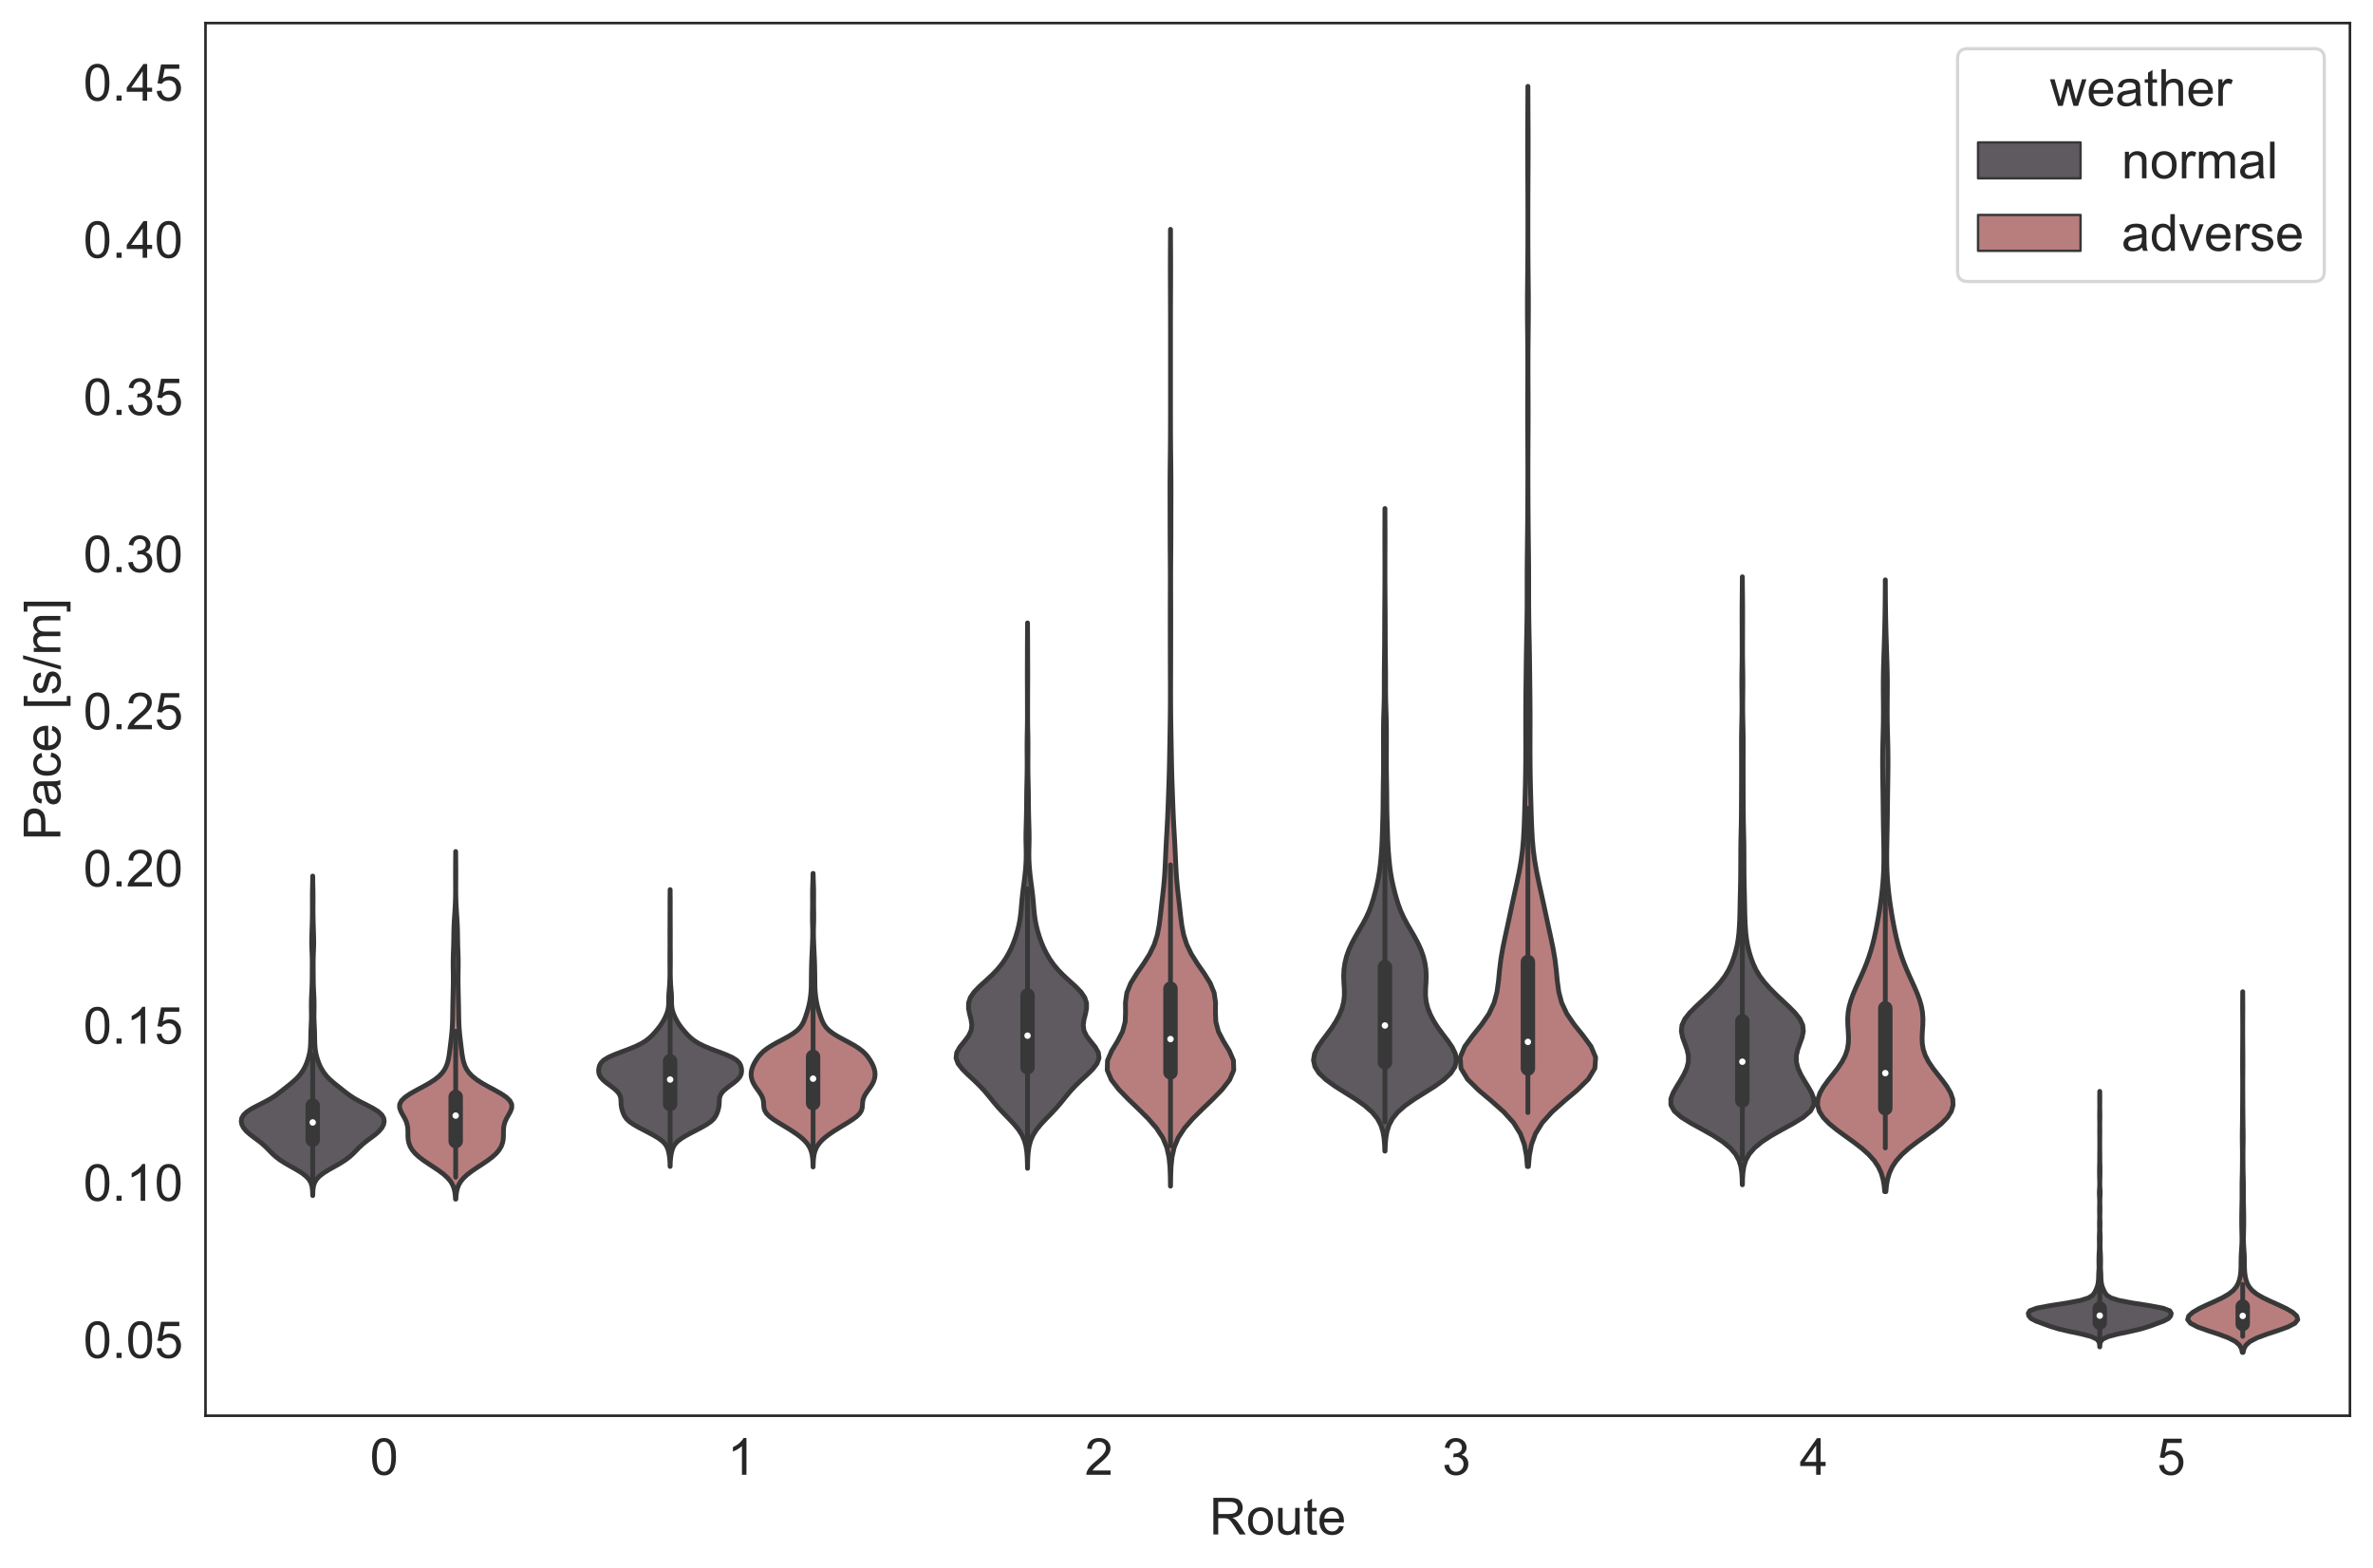 <?xml version="1.0" encoding="utf-8" standalone="no"?>
<!DOCTYPE svg PUBLIC "-//W3C//DTD SVG 1.1//EN"
  "http://www.w3.org/Graphics/SVG/1.1/DTD/svg11.dtd">
<!-- Created with matplotlib (https://matplotlib.org/) -->
<svg height="489.545pt" version="1.1" viewBox="0 0 740.965 489.545" width="740.965pt" xmlns="http://www.w3.org/2000/svg" xmlns:xlink="http://www.w3.org/1999/xlink">
 <defs>
  <style type="text/css">
*{stroke-linecap:butt;stroke-linejoin:round;white-space:pre;}
  </style>
 </defs>
 <g id="figure_1">
  <g id="patch_1">
   <path d="M 0 489.545 
L 740.965 489.545 
L 740.965 0 
L 0 0 
z
" style="fill:#ffffff;"/>
  </g>
  <g id="axes_1">
   <g id="patch_2">
    <path d="M 64.165 442.08 
L 733.765 442.08 
L 733.765 7.2 
L 64.165 7.2 
z
" style="fill:#ffffff;"/>
   </g>
   <g id="matplotlib.axis_1">
    <g id="xtick_1">
     <g id="text_1">
      <!-- 0 -->
      <defs>
       <path d="M 4.156 35.297 
Q 4.156 48 6.766 55.734 
Q 9.375 63.484 14.516 67.672 
Q 19.672 71.875 27.484 71.875 
Q 33.25 71.875 37.594 69.547 
Q 41.938 67.234 44.766 62.859 
Q 47.609 58.5 49.219 52.219 
Q 50.828 45.953 50.828 35.297 
Q 50.828 22.703 48.234 14.969 
Q 45.656 7.234 40.5 3 
Q 35.359 -1.219 27.484 -1.219 
Q 17.141 -1.219 11.234 6.203 
Q 4.156 15.141 4.156 35.297 
z
M 13.188 35.297 
Q 13.188 17.672 17.312 11.828 
Q 21.438 6 27.484 6 
Q 33.547 6 37.672 11.859 
Q 41.797 17.719 41.797 35.297 
Q 41.797 52.984 37.672 58.781 
Q 33.547 64.594 27.391 64.594 
Q 21.344 64.594 17.719 59.469 
Q 13.188 52.938 13.188 35.297 
z
" id="ArialMT-48"/>
      </defs>
      <g style="fill:#262626;" transform="translate(115.516 460.533)scale(0.16 -0.16)">
       <use xlink:href="#ArialMT-48"/>
      </g>
     </g>
    </g>
    <g id="xtick_2">
     <g id="text_2">
      <!-- 1 -->
      <defs>
       <path d="M 37.25 0 
L 28.469 0 
L 28.469 56 
Q 25.297 52.984 20.141 49.953 
Q 14.984 46.922 10.891 45.406 
L 10.891 53.906 
Q 18.266 57.375 23.781 62.297 
Q 29.297 67.234 31.594 71.875 
L 37.25 71.875 
z
" id="ArialMT-49"/>
      </defs>
      <g style="fill:#262626;" transform="translate(227.116 460.533)scale(0.16 -0.16)">
       <use xlink:href="#ArialMT-49"/>
      </g>
     </g>
    </g>
    <g id="xtick_3">
     <g id="text_3">
      <!-- 2 -->
      <defs>
       <path d="M 50.344 8.453 
L 50.344 0 
L 3.031 0 
Q 2.938 3.172 4.047 6.109 
Q 5.859 10.938 9.828 15.625 
Q 13.812 20.312 21.344 26.469 
Q 33.016 36.031 37.109 41.625 
Q 41.219 47.219 41.219 52.203 
Q 41.219 57.422 37.469 61 
Q 33.734 64.594 27.734 64.594 
Q 21.391 64.594 17.578 60.781 
Q 13.766 56.984 13.719 50.25 
L 4.688 51.172 
Q 5.609 61.281 11.656 66.578 
Q 17.719 71.875 27.938 71.875 
Q 38.234 71.875 44.234 66.156 
Q 50.25 60.453 50.25 52 
Q 50.25 47.703 48.484 43.547 
Q 46.734 39.406 42.656 34.812 
Q 38.578 30.219 29.109 22.219 
Q 21.188 15.578 18.938 13.203 
Q 16.703 10.844 15.234 8.453 
z
" id="ArialMT-50"/>
      </defs>
      <g style="fill:#262626;" transform="translate(338.716 460.533)scale(0.16 -0.16)">
       <use xlink:href="#ArialMT-50"/>
      </g>
     </g>
    </g>
    <g id="xtick_4">
     <g id="text_4">
      <!-- 3 -->
      <defs>
       <path d="M 4.203 18.891 
L 12.984 20.062 
Q 14.5 12.594 18.141 9.297 
Q 21.781 6 27 6 
Q 33.203 6 37.469 10.297 
Q 41.75 14.594 41.75 20.953 
Q 41.75 27 37.797 30.922 
Q 33.844 34.859 27.734 34.859 
Q 25.25 34.859 21.531 33.891 
L 22.516 41.609 
Q 23.391 41.5 23.922 41.5 
Q 29.547 41.5 34.031 44.422 
Q 38.531 47.359 38.531 53.469 
Q 38.531 58.297 35.25 61.469 
Q 31.984 64.656 26.812 64.656 
Q 21.688 64.656 18.266 61.422 
Q 14.844 58.203 13.875 51.766 
L 5.078 53.328 
Q 6.688 62.156 12.391 67.016 
Q 18.109 71.875 26.609 71.875 
Q 32.469 71.875 37.391 69.359 
Q 42.328 66.844 44.938 62.5 
Q 47.562 58.156 47.562 53.266 
Q 47.562 48.641 45.062 44.828 
Q 42.578 41.016 37.703 38.766 
Q 44.047 37.312 47.562 32.688 
Q 51.078 28.078 51.078 21.141 
Q 51.078 11.766 44.234 5.25 
Q 37.406 -1.266 26.953 -1.266 
Q 17.531 -1.266 11.297 4.344 
Q 5.078 9.969 4.203 18.891 
z
" id="ArialMT-51"/>
      </defs>
      <g style="fill:#262626;" transform="translate(450.316 460.533)scale(0.16 -0.16)">
       <use xlink:href="#ArialMT-51"/>
      </g>
     </g>
    </g>
    <g id="xtick_5">
     <g id="text_5">
      <!-- 4 -->
      <defs>
       <path d="M 32.328 0 
L 32.328 17.141 
L 1.266 17.141 
L 1.266 25.203 
L 33.938 71.578 
L 41.109 71.578 
L 41.109 25.203 
L 50.781 25.203 
L 50.781 17.141 
L 41.109 17.141 
L 41.109 0 
z
M 32.328 25.203 
L 32.328 57.469 
L 9.906 25.203 
z
" id="ArialMT-52"/>
      </defs>
      <g style="fill:#262626;" transform="translate(561.916 460.533)scale(0.16 -0.16)">
       <use xlink:href="#ArialMT-52"/>
      </g>
     </g>
    </g>
    <g id="xtick_6">
     <g id="text_6">
      <!-- 5 -->
      <defs>
       <path d="M 4.156 18.75 
L 13.375 19.531 
Q 14.406 12.797 18.141 9.391 
Q 21.875 6 27.156 6 
Q 33.5 6 37.891 10.781 
Q 42.281 15.578 42.281 23.484 
Q 42.281 31 38.062 35.344 
Q 33.844 39.703 27 39.703 
Q 22.75 39.703 19.328 37.766 
Q 15.922 35.844 13.969 32.766 
L 5.719 33.844 
L 12.641 70.609 
L 48.25 70.609 
L 48.25 62.203 
L 19.672 62.203 
L 15.828 42.969 
Q 22.266 47.469 29.344 47.469 
Q 38.719 47.469 45.156 40.969 
Q 51.609 34.469 51.609 24.266 
Q 51.609 14.547 45.953 7.469 
Q 39.062 -1.219 27.156 -1.219 
Q 17.391 -1.219 11.203 4.25 
Q 5.031 9.719 4.156 18.75 
z
" id="ArialMT-53"/>
      </defs>
      <g style="fill:#262626;" transform="translate(673.516 460.533)scale(0.16 -0.16)">
       <use xlink:href="#ArialMT-53"/>
      </g>
     </g>
    </g>
    <g id="text_7">
     <!-- Route -->
     <defs>
      <path d="M 7.859 0 
L 7.859 71.578 
L 39.594 71.578 
Q 49.172 71.578 54.141 69.641 
Q 59.125 67.719 62.109 62.828 
Q 65.094 57.953 65.094 52.047 
Q 65.094 44.438 60.156 39.203 
Q 55.219 33.984 44.922 32.562 
Q 48.688 30.766 50.641 29 
Q 54.781 25.203 58.5 19.484 
L 70.953 0 
L 59.031 0 
L 49.562 14.891 
Q 45.406 21.344 42.719 24.75 
Q 40.047 28.172 37.922 29.531 
Q 35.797 30.906 33.594 31.453 
Q 31.984 31.781 28.328 31.781 
L 17.328 31.781 
L 17.328 0 
z
M 17.328 39.984 
L 37.703 39.984 
Q 44.188 39.984 47.844 41.328 
Q 51.516 42.672 53.422 45.625 
Q 55.328 48.578 55.328 52.047 
Q 55.328 57.125 51.641 60.391 
Q 47.953 63.672 39.984 63.672 
L 17.328 63.672 
z
" id="ArialMT-82"/>
      <path d="M 3.328 25.922 
Q 3.328 40.328 11.328 47.266 
Q 18.016 53.031 27.641 53.031 
Q 38.328 53.031 45.109 46.016 
Q 51.906 39.016 51.906 26.656 
Q 51.906 16.656 48.906 10.906 
Q 45.906 5.172 40.156 2 
Q 34.422 -1.172 27.641 -1.172 
Q 16.75 -1.172 10.031 5.812 
Q 3.328 12.797 3.328 25.922 
z
M 12.359 25.922 
Q 12.359 15.969 16.703 11.016 
Q 21.047 6.062 27.641 6.062 
Q 34.188 6.062 38.531 11.031 
Q 42.875 16.016 42.875 26.219 
Q 42.875 35.844 38.5 40.797 
Q 34.125 45.75 27.641 45.75 
Q 21.047 45.75 16.703 40.812 
Q 12.359 35.891 12.359 25.922 
z
" id="ArialMT-111"/>
      <path d="M 40.578 0 
L 40.578 7.625 
Q 34.516 -1.172 24.125 -1.172 
Q 19.531 -1.172 15.547 0.578 
Q 11.578 2.344 9.641 5 
Q 7.719 7.672 6.938 11.531 
Q 6.391 14.109 6.391 19.734 
L 6.391 51.859 
L 15.188 51.859 
L 15.188 23.094 
Q 15.188 16.219 15.719 13.812 
Q 16.547 10.359 19.234 8.375 
Q 21.922 6.391 25.875 6.391 
Q 29.828 6.391 33.297 8.422 
Q 36.766 10.453 38.203 13.938 
Q 39.656 17.438 39.656 24.078 
L 39.656 51.859 
L 48.438 51.859 
L 48.438 0 
z
" id="ArialMT-117"/>
      <path d="M 25.781 7.859 
L 27.047 0.094 
Q 23.344 -0.688 20.406 -0.688 
Q 15.625 -0.688 12.984 0.828 
Q 10.359 2.344 9.281 4.812 
Q 8.203 7.281 8.203 15.188 
L 8.203 45.016 
L 1.766 45.016 
L 1.766 51.859 
L 8.203 51.859 
L 8.203 64.703 
L 16.938 69.969 
L 16.938 51.859 
L 25.781 51.859 
L 25.781 45.016 
L 16.938 45.016 
L 16.938 14.703 
Q 16.938 10.938 17.406 9.859 
Q 17.875 8.797 18.922 8.156 
Q 19.969 7.516 21.922 7.516 
Q 23.391 7.516 25.781 7.859 
z
" id="ArialMT-116"/>
      <path d="M 42.094 16.703 
L 51.172 15.578 
Q 49.031 7.625 43.219 3.219 
Q 37.406 -1.172 28.375 -1.172 
Q 17 -1.172 10.328 5.828 
Q 3.656 12.844 3.656 25.484 
Q 3.656 38.578 10.391 45.797 
Q 17.141 53.031 27.875 53.031 
Q 38.281 53.031 44.875 45.953 
Q 51.469 38.875 51.469 26.031 
Q 51.469 25.25 51.422 23.688 
L 12.75 23.688 
Q 13.234 15.141 17.578 10.594 
Q 21.922 6.062 28.422 6.062 
Q 33.25 6.062 36.672 8.594 
Q 40.094 11.141 42.094 16.703 
z
M 13.234 30.906 
L 42.188 30.906 
Q 41.609 37.453 38.875 40.719 
Q 34.672 45.797 27.984 45.797 
Q 21.922 45.797 17.797 41.75 
Q 13.672 37.703 13.234 30.906 
z
" id="ArialMT-101"/>
     </defs>
     <g style="fill:#262626;" transform="translate(377.619 479.165)scale(0.16 -0.16)">
      <use xlink:href="#ArialMT-82"/>
      <use x="72.217" xlink:href="#ArialMT-111"/>
      <use x="127.832" xlink:href="#ArialMT-117"/>
      <use x="183.447" xlink:href="#ArialMT-116"/>
      <use x="211.23" xlink:href="#ArialMT-101"/>
     </g>
    </g>
   </g>
   <g id="matplotlib.axis_2">
    <g id="ytick_1">
     <g id="text_8">
      <!-- 0.05 -->
      <defs>
       <path d="M 9.078 0 
L 9.078 10.016 
L 19.094 10.016 
L 19.094 0 
z
" id="ArialMT-46"/>
      </defs>
      <g style="fill:#262626;" transform="translate(26.027 424.039)scale(0.16 -0.16)">
       <use xlink:href="#ArialMT-48"/>
       <use x="55.615" xlink:href="#ArialMT-46"/>
       <use x="83.398" xlink:href="#ArialMT-48"/>
       <use x="139.014" xlink:href="#ArialMT-53"/>
      </g>
     </g>
    </g>
    <g id="ytick_2">
     <g id="text_9">
      <!-- 0.10 -->
      <g style="fill:#262626;" transform="translate(26.027 374.962)scale(0.16 -0.16)">
       <use xlink:href="#ArialMT-48"/>
       <use x="55.615" xlink:href="#ArialMT-46"/>
       <use x="83.398" xlink:href="#ArialMT-49"/>
       <use x="139.014" xlink:href="#ArialMT-48"/>
      </g>
     </g>
    </g>
    <g id="ytick_3">
     <g id="text_10">
      <!-- 0.15 -->
      <g style="fill:#262626;" transform="translate(26.027 325.885)scale(0.16 -0.16)">
       <use xlink:href="#ArialMT-48"/>
       <use x="55.615" xlink:href="#ArialMT-46"/>
       <use x="83.398" xlink:href="#ArialMT-49"/>
       <use x="139.014" xlink:href="#ArialMT-53"/>
      </g>
     </g>
    </g>
    <g id="ytick_4">
     <g id="text_11">
      <!-- 0.20 -->
      <g style="fill:#262626;" transform="translate(26.027 276.807)scale(0.16 -0.16)">
       <use xlink:href="#ArialMT-48"/>
       <use x="55.615" xlink:href="#ArialMT-46"/>
       <use x="83.398" xlink:href="#ArialMT-50"/>
       <use x="139.014" xlink:href="#ArialMT-48"/>
      </g>
     </g>
    </g>
    <g id="ytick_5">
     <g id="text_12">
      <!-- 0.25 -->
      <g style="fill:#262626;" transform="translate(26.027 227.73)scale(0.16 -0.16)">
       <use xlink:href="#ArialMT-48"/>
       <use x="55.615" xlink:href="#ArialMT-46"/>
       <use x="83.398" xlink:href="#ArialMT-50"/>
       <use x="139.014" xlink:href="#ArialMT-53"/>
      </g>
     </g>
    </g>
    <g id="ytick_6">
     <g id="text_13">
      <!-- 0.30 -->
      <g style="fill:#262626;" transform="translate(26.027 178.653)scale(0.16 -0.16)">
       <use xlink:href="#ArialMT-48"/>
       <use x="55.615" xlink:href="#ArialMT-46"/>
       <use x="83.398" xlink:href="#ArialMT-51"/>
       <use x="139.014" xlink:href="#ArialMT-48"/>
      </g>
     </g>
    </g>
    <g id="ytick_7">
     <g id="text_14">
      <!-- 0.35 -->
      <g style="fill:#262626;" transform="translate(26.027 129.576)scale(0.16 -0.16)">
       <use xlink:href="#ArialMT-48"/>
       <use x="55.615" xlink:href="#ArialMT-46"/>
       <use x="83.398" xlink:href="#ArialMT-51"/>
       <use x="139.014" xlink:href="#ArialMT-53"/>
      </g>
     </g>
    </g>
    <g id="ytick_8">
     <g id="text_15">
      <!-- 0.40 -->
      <g style="fill:#262626;" transform="translate(26.027 80.499)scale(0.16 -0.16)">
       <use xlink:href="#ArialMT-48"/>
       <use x="55.615" xlink:href="#ArialMT-46"/>
       <use x="83.398" xlink:href="#ArialMT-52"/>
       <use x="139.014" xlink:href="#ArialMT-48"/>
      </g>
     </g>
    </g>
    <g id="ytick_9">
     <g id="text_16">
      <!-- 0.45 -->
      <g style="fill:#262626;" transform="translate(26.027 31.422)scale(0.16 -0.16)">
       <use xlink:href="#ArialMT-48"/>
       <use x="55.615" xlink:href="#ArialMT-46"/>
       <use x="83.398" xlink:href="#ArialMT-52"/>
       <use x="139.014" xlink:href="#ArialMT-53"/>
      </g>
     </g>
    </g>
    <g id="text_17">
     <!-- Pace [s/m] -->
     <defs>
      <path d="M 7.719 0 
L 7.719 71.578 
L 34.719 71.578 
Q 41.844 71.578 45.609 70.906 
Q 50.875 70.016 54.438 67.547 
Q 58.016 65.094 60.188 60.641 
Q 62.359 56.203 62.359 50.875 
Q 62.359 41.75 56.547 35.422 
Q 50.734 29.109 35.547 29.109 
L 17.188 29.109 
L 17.188 0 
z
M 17.188 37.547 
L 35.688 37.547 
Q 44.875 37.547 48.734 40.969 
Q 52.594 44.391 52.594 50.594 
Q 52.594 55.078 50.312 58.266 
Q 48.047 61.469 44.344 62.5 
Q 41.938 63.141 35.5 63.141 
L 17.188 63.141 
z
" id="ArialMT-80"/>
      <path d="M 40.438 6.391 
Q 35.547 2.25 31.031 0.531 
Q 26.516 -1.172 21.344 -1.172 
Q 12.797 -1.172 8.203 3 
Q 3.609 7.172 3.609 13.672 
Q 3.609 17.484 5.344 20.625 
Q 7.078 23.781 9.891 25.688 
Q 12.703 27.594 16.219 28.562 
Q 18.797 29.25 24.031 29.891 
Q 34.672 31.156 39.703 32.906 
Q 39.75 34.719 39.75 35.203 
Q 39.75 40.578 37.25 42.781 
Q 33.891 45.75 27.25 45.75 
Q 21.047 45.75 18.094 43.578 
Q 15.141 41.406 13.719 35.891 
L 5.125 37.062 
Q 6.297 42.578 8.984 45.969 
Q 11.672 49.359 16.75 51.188 
Q 21.828 53.031 28.516 53.031 
Q 35.156 53.031 39.297 51.469 
Q 43.453 49.906 45.406 47.531 
Q 47.359 45.172 48.141 41.547 
Q 48.578 39.312 48.578 33.453 
L 48.578 21.734 
Q 48.578 9.469 49.141 6.219 
Q 49.703 2.984 51.375 0 
L 42.188 0 
Q 40.828 2.734 40.438 6.391 
z
M 39.703 26.031 
Q 34.906 24.078 25.344 22.703 
Q 19.922 21.922 17.672 20.938 
Q 15.438 19.969 14.203 18.094 
Q 12.984 16.219 12.984 13.922 
Q 12.984 10.406 15.641 8.062 
Q 18.312 5.719 23.438 5.719 
Q 28.516 5.719 32.469 7.938 
Q 36.422 10.156 38.281 14.016 
Q 39.703 17 39.703 22.797 
z
" id="ArialMT-97"/>
      <path d="M 40.438 19 
L 49.078 17.875 
Q 47.656 8.938 41.812 3.875 
Q 35.984 -1.172 27.484 -1.172 
Q 16.844 -1.172 10.375 5.781 
Q 3.906 12.75 3.906 25.734 
Q 3.906 34.125 6.688 40.422 
Q 9.469 46.734 15.156 49.875 
Q 20.844 53.031 27.547 53.031 
Q 35.984 53.031 41.359 48.75 
Q 46.734 44.484 48.25 36.625 
L 39.703 35.297 
Q 38.484 40.531 35.375 43.156 
Q 32.281 45.797 27.875 45.797 
Q 21.234 45.797 17.078 41.031 
Q 12.938 36.281 12.938 25.984 
Q 12.938 15.531 16.938 10.797 
Q 20.953 6.062 27.391 6.062 
Q 32.562 6.062 36.031 9.234 
Q 39.5 12.406 40.438 19 
z
" id="ArialMT-99"/>
      <path id="ArialMT-32"/>
      <path d="M 6.781 -19.875 
L 6.781 71.578 
L 26.172 71.578 
L 26.172 64.312 
L 15.578 64.312 
L 15.578 -12.594 
L 26.172 -12.594 
L 26.172 -19.875 
z
" id="ArialMT-91"/>
      <path d="M 3.078 15.484 
L 11.766 16.844 
Q 12.5 11.625 15.844 8.844 
Q 19.188 6.062 25.203 6.062 
Q 31.25 6.062 34.172 8.516 
Q 37.109 10.984 37.109 14.312 
Q 37.109 17.281 34.516 19 
Q 32.719 20.172 25.531 21.969 
Q 15.875 24.422 12.141 26.203 
Q 8.406 27.984 6.469 31.125 
Q 4.547 34.281 4.547 38.094 
Q 4.547 41.547 6.125 44.5 
Q 7.719 47.469 10.453 49.422 
Q 12.5 50.922 16.031 51.969 
Q 19.578 53.031 23.641 53.031 
Q 29.734 53.031 34.344 51.266 
Q 38.969 49.516 41.156 46.5 
Q 43.359 43.5 44.188 38.484 
L 35.594 37.312 
Q 35.016 41.312 32.203 43.547 
Q 29.391 45.797 24.266 45.797 
Q 18.219 45.797 15.625 43.797 
Q 13.031 41.797 13.031 39.109 
Q 13.031 37.406 14.109 36.031 
Q 15.188 34.625 17.484 33.688 
Q 18.797 33.203 25.25 31.453 
Q 34.578 28.953 38.25 27.359 
Q 41.938 25.781 44.031 22.75 
Q 46.141 19.734 46.141 15.234 
Q 46.141 10.844 43.578 6.953 
Q 41.016 3.078 36.172 0.953 
Q 31.344 -1.172 25.25 -1.172 
Q 15.141 -1.172 9.844 3.031 
Q 4.547 7.234 3.078 15.484 
z
" id="ArialMT-115"/>
      <path d="M 0 -1.219 
L 20.75 72.797 
L 27.781 72.797 
L 7.078 -1.219 
z
" id="ArialMT-47"/>
      <path d="M 6.594 0 
L 6.594 51.859 
L 14.453 51.859 
L 14.453 44.578 
Q 16.891 48.391 20.938 50.703 
Q 25 53.031 30.172 53.031 
Q 35.938 53.031 39.625 50.641 
Q 43.312 48.25 44.828 43.953 
Q 50.984 53.031 60.844 53.031 
Q 68.562 53.031 72.703 48.75 
Q 76.859 44.484 76.859 35.594 
L 76.859 0 
L 68.109 0 
L 68.109 32.672 
Q 68.109 37.938 67.25 40.25 
Q 66.406 42.578 64.156 43.984 
Q 61.922 45.406 58.891 45.406 
Q 53.422 45.406 49.797 41.766 
Q 46.188 38.141 46.188 30.125 
L 46.188 0 
L 37.406 0 
L 37.406 33.688 
Q 37.406 39.547 35.25 42.469 
Q 33.109 45.406 28.219 45.406 
Q 24.516 45.406 21.359 43.453 
Q 18.219 41.5 16.797 37.734 
Q 15.375 33.984 15.375 26.906 
L 15.375 0 
z
" id="ArialMT-109"/>
      <path d="M 21.297 -19.875 
L 1.906 -19.875 
L 1.906 -12.594 
L 12.5 -12.594 
L 12.5 64.312 
L 1.906 64.312 
L 1.906 71.578 
L 21.297 71.578 
z
" id="ArialMT-93"/>
     </defs>
     <g style="fill:#262626;" transform="translate(18.848 262.428)rotate(-90)scale(0.16 -0.16)">
      <use xlink:href="#ArialMT-80"/>
      <use x="66.699" xlink:href="#ArialMT-97"/>
      <use x="122.314" xlink:href="#ArialMT-99"/>
      <use x="172.314" xlink:href="#ArialMT-101"/>
      <use x="227.93" xlink:href="#ArialMT-32"/>
      <use x="255.713" xlink:href="#ArialMT-91"/>
      <use x="283.496" xlink:href="#ArialMT-115"/>
      <use x="333.496" xlink:href="#ArialMT-47"/>
      <use x="361.279" xlink:href="#ArialMT-109"/>
      <use x="444.58" xlink:href="#ArialMT-93"/>
     </g>
    </g>
   </g>
   <g id="PolyCollection_1">
    <defs>
     <path d="M 97.656 -116.215 
L 97.634 -116.215 
L 97.609 -117.223 
L 97.542 -118.23 
L 97.385 -119.238 
L 97.062 -120.246 
L 96.478 -121.253 
L 95.548 -122.261 
L 94.241 -123.269 
L 92.616 -124.277 
L 90.825 -125.284 
L 89.057 -126.292 
L 87.473 -127.3 
L 86.139 -128.308 
L 85.025 -129.315 
L 84.035 -130.323 
L 83.047 -131.331 
L 81.948 -132.339 
L 80.687 -133.346 
L 79.321 -134.354 
L 77.997 -135.362 
L 76.873 -136.37 
L 76.041 -137.377 
L 75.523 -138.385 
L 75.325 -139.393 
L 75.481 -140.401 
L 76.067 -141.408 
L 77.153 -142.416 
L 78.729 -143.424 
L 80.641 -144.431 
L 82.634 -145.439 
L 84.468 -146.447 
L 86.037 -147.455 
L 87.392 -148.462 
L 88.66 -149.47 
L 89.929 -150.478 
L 91.179 -151.486 
L 92.322 -152.493 
L 93.291 -153.501 
L 94.085 -154.509 
L 94.739 -155.517 
L 95.28 -156.524 
L 95.723 -157.532 
L 96.085 -158.54 
L 96.386 -159.548 
L 96.63 -160.555 
L 96.81 -161.563 
L 96.922 -162.571 
L 96.983 -163.578 
L 97.015 -164.586 
L 97.035 -165.594 
L 97.054 -166.602 
L 97.079 -167.609 
L 97.116 -168.617 
L 97.164 -169.625 
L 97.211 -170.633 
L 97.242 -171.64 
L 97.248 -172.648 
L 97.236 -173.656 
L 97.218 -174.664 
L 97.211 -175.671 
L 97.221 -176.679 
L 97.247 -177.687 
L 97.286 -178.695 
L 97.335 -179.702 
L 97.386 -180.71 
L 97.427 -181.718 
L 97.454 -182.726 
L 97.468 -183.733 
L 97.476 -184.741 
L 97.482 -185.749 
L 97.489 -186.756 
L 97.494 -187.764 
L 97.497 -188.772 
L 97.491 -189.78 
L 97.472 -190.787 
L 97.437 -191.795 
L 97.393 -192.803 
L 97.353 -193.811 
L 97.331 -194.818 
L 97.332 -195.826 
L 97.352 -196.834 
L 97.38 -197.842 
L 97.411 -198.849 
L 97.442 -199.857 
L 97.473 -200.865 
L 97.5 -201.873 
L 97.522 -202.88 
L 97.537 -203.888 
L 97.546 -204.896 
L 97.549 -205.904 
L 97.547 -206.911 
L 97.545 -207.919 
L 97.542 -208.927 
L 97.543 -209.934 
L 97.551 -210.942 
L 97.568 -211.95 
L 97.59 -212.958 
L 97.612 -213.965 
L 97.629 -214.973 
L 97.638 -215.981 
L 97.652 -215.981 
L 97.652 -215.981 
L 97.661 -214.973 
L 97.678 -213.965 
L 97.7 -212.958 
L 97.722 -211.95 
L 97.739 -210.942 
L 97.747 -209.934 
L 97.748 -208.927 
L 97.745 -207.919 
L 97.743 -206.911 
L 97.741 -205.904 
L 97.744 -204.896 
L 97.753 -203.888 
L 97.768 -202.88 
L 97.79 -201.873 
L 97.817 -200.865 
L 97.848 -199.857 
L 97.879 -198.849 
L 97.91 -197.842 
L 97.938 -196.834 
L 97.958 -195.826 
L 97.959 -194.818 
L 97.937 -193.811 
L 97.897 -192.803 
L 97.853 -191.795 
L 97.818 -190.787 
L 97.799 -189.78 
L 97.793 -188.772 
L 97.796 -187.764 
L 97.801 -186.756 
L 97.808 -185.749 
L 97.814 -184.741 
L 97.822 -183.733 
L 97.836 -182.726 
L 97.863 -181.718 
L 97.904 -180.71 
L 97.955 -179.702 
L 98.004 -178.695 
L 98.043 -177.687 
L 98.069 -176.679 
L 98.079 -175.671 
L 98.072 -174.664 
L 98.054 -173.656 
L 98.042 -172.648 
L 98.048 -171.64 
L 98.079 -170.633 
L 98.126 -169.625 
L 98.174 -168.617 
L 98.211 -167.609 
L 98.236 -166.602 
L 98.255 -165.594 
L 98.275 -164.586 
L 98.307 -163.578 
L 98.368 -162.571 
L 98.48 -161.563 
L 98.66 -160.555 
L 98.904 -159.548 
L 99.205 -158.54 
L 99.567 -157.532 
L 100.01 -156.524 
L 100.551 -155.517 
L 101.205 -154.509 
L 101.999 -153.501 
L 102.968 -152.493 
L 104.111 -151.486 
L 105.361 -150.478 
L 106.63 -149.47 
L 107.898 -148.462 
L 109.253 -147.455 
L 110.822 -146.447 
L 112.656 -145.439 
L 114.649 -144.431 
L 116.561 -143.424 
L 118.137 -142.416 
L 119.223 -141.408 
L 119.809 -140.401 
L 119.965 -139.393 
L 119.767 -138.385 
L 119.249 -137.377 
L 118.417 -136.37 
L 117.293 -135.362 
L 115.969 -134.354 
L 114.603 -133.346 
L 113.342 -132.339 
L 112.243 -131.331 
L 111.255 -130.323 
L 110.265 -129.315 
L 109.151 -128.308 
L 107.817 -127.3 
L 106.233 -126.292 
L 104.465 -125.284 
L 102.674 -124.277 
L 101.049 -123.269 
L 99.742 -122.261 
L 98.812 -121.253 
L 98.228 -120.246 
L 97.905 -119.238 
L 97.748 -118.23 
L 97.681 -117.223 
L 97.656 -116.215 
z
" id="ma1b8dbd9bf" style="stroke:#383838;stroke-width:1.5;"/>
    </defs>
    <g clip-path="url(#p7480ed2978)">
     <use style="fill:#5e5a60;stroke:#383838;stroke-width:1.5;" x="0" xlink:href="#ma1b8dbd9bf" y="489.545"/>
    </g>
   </g>
   <g id="PolyCollection_2">
    <defs>
     <path d="M 142.34 -115.102 
L 142.23 -115.102 
L 142.161 -116.198 
L 142.025 -117.295 
L 141.779 -118.391 
L 141.367 -119.487 
L 140.733 -120.584 
L 139.83 -121.68 
L 138.645 -122.776 
L 137.206 -123.873 
L 135.591 -124.969 
L 133.915 -126.066 
L 132.3 -127.162 
L 130.855 -128.258 
L 129.653 -129.355 
L 128.725 -130.451 
L 128.068 -131.547 
L 127.655 -132.644 
L 127.443 -133.74 
L 127.374 -134.837 
L 127.371 -135.933 
L 127.343 -137.029 
L 127.202 -138.126 
L 126.884 -139.222 
L 126.382 -140.318 
L 125.763 -141.415 
L 125.166 -142.511 
L 124.778 -143.608 
L 124.787 -144.704 
L 125.328 -145.8 
L 126.441 -146.897 
L 128.051 -147.993 
L 129.989 -149.089 
L 132.039 -150.186 
L 133.995 -151.282 
L 135.702 -152.379 
L 137.082 -153.475 
L 138.129 -154.571 
L 138.886 -155.668 
L 139.416 -156.764 
L 139.785 -157.861 
L 140.045 -158.957 
L 140.238 -160.053 
L 140.392 -161.15 
L 140.529 -162.246 
L 140.661 -163.342 
L 140.793 -164.439 
L 140.921 -165.535 
L 141.038 -166.632 
L 141.138 -167.728 
L 141.216 -168.824 
L 141.272 -169.921 
L 141.309 -171.017 
L 141.332 -172.113 
L 141.349 -173.21 
L 141.365 -174.306 
L 141.384 -175.403 
L 141.407 -176.499 
L 141.433 -177.595 
L 141.459 -178.692 
L 141.483 -179.788 
L 141.506 -180.884 
L 141.524 -181.981 
L 141.536 -183.077 
L 141.539 -184.174 
L 141.532 -185.27 
L 141.517 -186.366 
L 141.501 -187.463 
L 141.492 -188.559 
L 141.496 -189.655 
L 141.516 -190.752 
L 141.549 -191.848 
L 141.589 -192.945 
L 141.627 -194.041 
L 141.657 -195.137 
L 141.677 -196.234 
L 141.692 -197.33 
L 141.709 -198.427 
L 141.735 -199.523 
L 141.776 -200.619 
L 141.831 -201.716 
L 141.898 -202.812 
L 141.969 -203.908 
L 142.04 -205.005 
L 142.106 -206.101 
L 142.161 -207.198 
L 142.204 -208.294 
L 142.234 -209.39 
L 142.251 -210.487 
L 142.257 -211.583 
L 142.256 -212.679 
L 142.251 -213.776 
L 142.244 -214.872 
L 142.239 -215.969 
L 142.238 -217.065 
L 142.242 -218.161 
L 142.249 -219.258 
L 142.258 -220.354 
L 142.266 -221.45 
L 142.274 -222.547 
L 142.279 -223.643 
L 142.291 -223.643 
L 142.291 -223.643 
L 142.296 -222.547 
L 142.304 -221.45 
L 142.312 -220.354 
L 142.321 -219.258 
L 142.328 -218.161 
L 142.332 -217.065 
L 142.331 -215.969 
L 142.326 -214.872 
L 142.319 -213.776 
L 142.314 -212.679 
L 142.313 -211.583 
L 142.319 -210.487 
L 142.336 -209.39 
L 142.366 -208.294 
L 142.409 -207.198 
L 142.464 -206.101 
L 142.53 -205.005 
L 142.601 -203.908 
L 142.672 -202.812 
L 142.739 -201.716 
L 142.794 -200.619 
L 142.835 -199.523 
L 142.861 -198.427 
L 142.878 -197.33 
L 142.893 -196.234 
L 142.913 -195.137 
L 142.943 -194.041 
L 142.981 -192.945 
L 143.021 -191.848 
L 143.054 -190.752 
L 143.074 -189.655 
L 143.078 -188.559 
L 143.069 -187.463 
L 143.053 -186.366 
L 143.038 -185.27 
L 143.031 -184.174 
L 143.034 -183.077 
L 143.046 -181.981 
L 143.064 -180.884 
L 143.087 -179.788 
L 143.111 -178.692 
L 143.137 -177.595 
L 143.163 -176.499 
L 143.186 -175.403 
L 143.205 -174.306 
L 143.221 -173.21 
L 143.238 -172.113 
L 143.261 -171.017 
L 143.298 -169.921 
L 143.354 -168.824 
L 143.432 -167.728 
L 143.532 -166.632 
L 143.649 -165.535 
L 143.777 -164.439 
L 143.909 -163.342 
L 144.041 -162.246 
L 144.178 -161.15 
L 144.332 -160.053 
L 144.525 -158.957 
L 144.785 -157.861 
L 145.154 -156.764 
L 145.684 -155.668 
L 146.441 -154.571 
L 147.488 -153.475 
L 148.868 -152.379 
L 150.575 -151.282 
L 152.531 -150.186 
L 154.581 -149.089 
L 156.519 -147.993 
L 158.129 -146.897 
L 159.242 -145.8 
L 159.783 -144.704 
L 159.792 -143.608 
L 159.404 -142.511 
L 158.807 -141.415 
L 158.188 -140.318 
L 157.686 -139.222 
L 157.368 -138.126 
L 157.227 -137.029 
L 157.199 -135.933 
L 157.196 -134.837 
L 157.127 -133.74 
L 156.915 -132.644 
L 156.502 -131.547 
L 155.845 -130.451 
L 154.917 -129.355 
L 153.715 -128.258 
L 152.27 -127.162 
L 150.655 -126.066 
L 148.979 -124.969 
L 147.364 -123.873 
L 145.925 -122.776 
L 144.74 -121.68 
L 143.837 -120.584 
L 143.203 -119.487 
L 142.791 -118.391 
L 142.545 -117.295 
L 142.409 -116.198 
L 142.34 -115.102 
z
" id="m0962dd3d6a" style="stroke:#383838;stroke-width:1.5;"/>
    </defs>
    <g clip-path="url(#p7480ed2978)">
     <use style="fill:#b87e7e;stroke:#383838;stroke-width:1.5;" x="0" xlink:href="#m0962dd3d6a" y="489.545"/>
    </g>
   </g>
   <g id="PolyCollection_3">
    <defs>
     <path d="M 209.257 -125.311 
L 209.233 -125.311 
L 209.213 -126.184 
L 209.171 -127.057 
L 209.095 -127.93 
L 208.977 -128.803 
L 208.81 -129.676 
L 208.579 -130.549 
L 208.239 -131.423 
L 207.704 -132.296 
L 206.879 -133.169 
L 205.727 -134.042 
L 204.296 -134.915 
L 202.691 -135.788 
L 201.014 -136.661 
L 199.357 -137.534 
L 197.831 -138.407 
L 196.566 -139.28 
L 195.643 -140.153 
L 195.029 -141.026 
L 194.613 -141.899 
L 194.303 -142.772 
L 194.076 -143.646 
L 193.946 -144.519 
L 193.901 -145.392 
L 193.867 -146.265 
L 193.714 -147.138 
L 193.308 -148.011 
L 192.587 -148.884 
L 191.588 -149.757 
L 190.428 -150.63 
L 189.262 -151.503 
L 188.245 -152.376 
L 187.499 -153.249 
L 187.072 -154.122 
L 186.925 -154.995 
L 186.972 -155.869 
L 187.18 -156.742 
L 187.631 -157.615 
L 188.492 -158.488 
L 189.899 -159.361 
L 191.84 -160.234 
L 194.125 -161.107 
L 196.459 -161.98 
L 198.575 -162.853 
L 200.334 -163.726 
L 201.726 -164.599 
L 202.824 -165.472 
L 203.729 -166.345 
L 204.527 -167.219 
L 205.267 -168.092 
L 205.951 -168.965 
L 206.563 -169.838 
L 207.096 -170.711 
L 207.562 -171.584 
L 207.969 -172.457 
L 208.308 -173.33 
L 208.559 -174.203 
L 208.712 -175.076 
L 208.782 -175.949 
L 208.798 -176.822 
L 208.799 -177.695 
L 208.815 -178.568 
L 208.863 -179.442 
L 208.938 -180.315 
L 209.017 -181.188 
L 209.08 -182.061 
L 209.125 -182.934 
L 209.157 -183.807 
L 209.182 -184.68 
L 209.196 -185.553 
L 209.198 -186.426 
L 209.191 -187.299 
L 209.182 -188.172 
L 209.176 -189.045 
L 209.175 -189.918 
L 209.177 -190.791 
L 209.182 -191.665 
L 209.187 -192.538 
L 209.193 -193.411 
L 209.197 -194.284 
L 209.196 -195.157 
L 209.193 -196.03 
L 209.188 -196.903 
L 209.186 -197.776 
L 209.187 -198.649 
L 209.191 -199.522 
L 209.196 -200.395 
L 209.199 -201.268 
L 209.2 -202.141 
L 209.201 -203.014 
L 209.205 -203.888 
L 209.211 -204.761 
L 209.213 -205.634 
L 209.211 -206.507 
L 209.207 -207.38 
L 209.206 -208.253 
L 209.213 -209.126 
L 209.223 -209.999 
L 209.233 -210.872 
L 209.24 -211.745 
L 209.25 -211.745 
L 209.25 -211.745 
L 209.257 -210.872 
L 209.267 -209.999 
L 209.277 -209.126 
L 209.284 -208.253 
L 209.283 -207.38 
L 209.279 -206.507 
L 209.277 -205.634 
L 209.279 -204.761 
L 209.285 -203.888 
L 209.289 -203.014 
L 209.29 -202.141 
L 209.291 -201.268 
L 209.294 -200.395 
L 209.299 -199.522 
L 209.303 -198.649 
L 209.304 -197.776 
L 209.302 -196.903 
L 209.297 -196.03 
L 209.294 -195.157 
L 209.293 -194.284 
L 209.297 -193.411 
L 209.303 -192.538 
L 209.308 -191.665 
L 209.313 -190.791 
L 209.315 -189.918 
L 209.314 -189.045 
L 209.308 -188.172 
L 209.299 -187.299 
L 209.292 -186.426 
L 209.294 -185.553 
L 209.308 -184.68 
L 209.333 -183.807 
L 209.365 -182.934 
L 209.41 -182.061 
L 209.473 -181.188 
L 209.552 -180.315 
L 209.627 -179.442 
L 209.675 -178.568 
L 209.691 -177.695 
L 209.692 -176.822 
L 209.708 -175.949 
L 209.778 -175.076 
L 209.931 -174.203 
L 210.182 -173.33 
L 210.521 -172.457 
L 210.928 -171.584 
L 211.394 -170.711 
L 211.927 -169.838 
L 212.539 -168.965 
L 213.223 -168.092 
L 213.963 -167.219 
L 214.761 -166.345 
L 215.666 -165.472 
L 216.764 -164.599 
L 218.156 -163.726 
L 219.915 -162.853 
L 222.031 -161.98 
L 224.365 -161.107 
L 226.65 -160.234 
L 228.591 -159.361 
L 229.998 -158.488 
L 230.859 -157.615 
L 231.31 -156.742 
L 231.518 -155.869 
L 231.565 -154.995 
L 231.418 -154.122 
L 230.991 -153.249 
L 230.245 -152.376 
L 229.228 -151.503 
L 228.062 -150.63 
L 226.902 -149.757 
L 225.903 -148.884 
L 225.182 -148.011 
L 224.776 -147.138 
L 224.623 -146.265 
L 224.589 -145.392 
L 224.544 -144.519 
L 224.414 -143.646 
L 224.187 -142.772 
L 223.877 -141.899 
L 223.461 -141.026 
L 222.847 -140.153 
L 221.924 -139.28 
L 220.659 -138.407 
L 219.133 -137.534 
L 217.476 -136.661 
L 215.799 -135.788 
L 214.194 -134.915 
L 212.763 -134.042 
L 211.611 -133.169 
L 210.786 -132.296 
L 210.251 -131.423 
L 209.911 -130.549 
L 209.68 -129.676 
L 209.513 -128.803 
L 209.395 -127.93 
L 209.319 -127.057 
L 209.277 -126.184 
L 209.257 -125.311 
z
" id="mdbd70d3df0" style="stroke:#383838;stroke-width:1.5;"/>
    </defs>
    <g clip-path="url(#p7480ed2978)">
     <use style="fill:#5e5a60;stroke:#383838;stroke-width:1.5;" x="0" xlink:href="#mdbd70d3df0" y="489.545"/>
    </g>
   </g>
   <g id="PolyCollection_4">
    <defs>
     <path d="M 253.901 -125.151 
L 253.869 -125.151 
L 253.848 -126.077 
L 253.806 -127.003 
L 253.729 -127.929 
L 253.597 -128.855 
L 253.385 -129.781 
L 253.061 -130.706 
L 252.594 -131.632 
L 251.953 -132.558 
L 251.116 -133.484 
L 250.082 -134.41 
L 248.869 -135.336 
L 247.511 -136.262 
L 246.047 -137.187 
L 244.521 -138.113 
L 242.993 -139.039 
L 241.55 -139.965 
L 240.306 -140.891 
L 239.371 -141.817 
L 238.794 -142.743 
L 238.534 -143.668 
L 238.459 -144.594 
L 238.398 -145.52 
L 238.208 -146.446 
L 237.819 -147.372 
L 237.253 -148.298 
L 236.593 -149.224 
L 235.937 -150.149 
L 235.367 -151.075 
L 234.933 -152.001 
L 234.654 -152.927 
L 234.534 -153.853 
L 234.573 -154.779 
L 234.764 -155.705 
L 235.092 -156.63 
L 235.531 -157.556 
L 236.064 -158.482 
L 236.691 -159.408 
L 237.45 -160.334 
L 238.399 -161.26 
L 239.592 -162.186 
L 241.043 -163.112 
L 242.699 -164.037 
L 244.447 -164.963 
L 246.139 -165.889 
L 247.64 -166.815 
L 248.863 -167.741 
L 249.786 -168.667 
L 250.451 -169.593 
L 250.933 -170.518 
L 251.309 -171.444 
L 251.635 -172.37 
L 251.938 -173.296 
L 252.222 -174.222 
L 252.478 -175.148 
L 252.695 -176.074 
L 252.873 -176.999 
L 253.017 -177.925 
L 253.132 -178.851 
L 253.221 -179.777 
L 253.281 -180.703 
L 253.314 -181.629 
L 253.328 -182.555 
L 253.333 -183.48 
L 253.34 -184.406 
L 253.351 -185.332 
L 253.366 -186.258 
L 253.384 -187.184 
L 253.404 -188.11 
L 253.431 -189.036 
L 253.465 -189.961 
L 253.506 -190.887 
L 253.55 -191.813 
L 253.593 -192.739 
L 253.635 -193.665 
L 253.674 -194.591 
L 253.709 -195.517 
L 253.739 -196.442 
L 253.76 -197.368 
L 253.769 -198.294 
L 253.762 -199.22 
L 253.742 -200.146 
L 253.716 -201.072 
L 253.693 -201.998 
L 253.681 -202.923 
L 253.682 -203.849 
L 253.692 -204.775 
L 253.707 -205.701 
L 253.718 -206.627 
L 253.724 -207.553 
L 253.722 -208.479 
L 253.717 -209.404 
L 253.714 -210.33 
L 253.718 -211.256 
L 253.734 -212.182 
L 253.76 -213.108 
L 253.792 -214.034 
L 253.824 -214.96 
L 253.849 -215.885 
L 253.866 -216.811 
L 253.904 -216.811 
L 253.904 -216.811 
L 253.921 -215.885 
L 253.946 -214.96 
L 253.978 -214.034 
L 254.01 -213.108 
L 254.036 -212.182 
L 254.052 -211.256 
L 254.056 -210.33 
L 254.053 -209.404 
L 254.048 -208.479 
L 254.046 -207.553 
L 254.052 -206.627 
L 254.063 -205.701 
L 254.078 -204.775 
L 254.088 -203.849 
L 254.089 -202.923 
L 254.077 -201.998 
L 254.054 -201.072 
L 254.028 -200.146 
L 254.008 -199.22 
L 254.001 -198.294 
L 254.01 -197.368 
L 254.031 -196.442 
L 254.061 -195.517 
L 254.096 -194.591 
L 254.135 -193.665 
L 254.177 -192.739 
L 254.22 -191.813 
L 254.264 -190.887 
L 254.305 -189.961 
L 254.339 -189.036 
L 254.366 -188.11 
L 254.386 -187.184 
L 254.404 -186.258 
L 254.419 -185.332 
L 254.43 -184.406 
L 254.437 -183.48 
L 254.442 -182.555 
L 254.456 -181.629 
L 254.489 -180.703 
L 254.549 -179.777 
L 254.638 -178.851 
L 254.753 -177.925 
L 254.897 -176.999 
L 255.075 -176.074 
L 255.292 -175.148 
L 255.548 -174.222 
L 255.832 -173.296 
L 256.135 -172.37 
L 256.461 -171.444 
L 256.837 -170.518 
L 257.319 -169.593 
L 257.984 -168.667 
L 258.907 -167.741 
L 260.13 -166.815 
L 261.631 -165.889 
L 263.323 -164.963 
L 265.071 -164.037 
L 266.727 -163.112 
L 268.178 -162.186 
L 269.371 -161.26 
L 270.32 -160.334 
L 271.079 -159.408 
L 271.706 -158.482 
L 272.239 -157.556 
L 272.678 -156.63 
L 273.006 -155.705 
L 273.197 -154.779 
L 273.236 -153.853 
L 273.116 -152.927 
L 272.837 -152.001 
L 272.403 -151.075 
L 271.833 -150.149 
L 271.177 -149.224 
L 270.517 -148.298 
L 269.951 -147.372 
L 269.562 -146.446 
L 269.372 -145.52 
L 269.311 -144.594 
L 269.236 -143.668 
L 268.976 -142.743 
L 268.399 -141.817 
L 267.464 -140.891 
L 266.22 -139.965 
L 264.777 -139.039 
L 263.249 -138.113 
L 261.723 -137.187 
L 260.259 -136.262 
L 258.901 -135.336 
L 257.688 -134.41 
L 256.654 -133.484 
L 255.817 -132.558 
L 255.176 -131.632 
L 254.709 -130.706 
L 254.385 -129.781 
L 254.173 -128.855 
L 254.041 -127.929 
L 253.964 -127.003 
L 253.922 -126.077 
L 253.901 -125.151 
z
" id="m69326b07e7" style="stroke:#383838;stroke-width:1.5;"/>
    </defs>
    <g clip-path="url(#p7480ed2978)">
     <use style="fill:#b87e7e;stroke:#383838;stroke-width:1.5;" x="0" xlink:href="#m69326b07e7" y="489.545"/>
    </g>
   </g>
   <g id="PolyCollection_5">
    <defs>
     <path d="M 320.859 -124.723 
L 320.831 -124.723 
L 320.806 -126.443 
L 320.744 -128.164 
L 320.612 -129.884 
L 320.354 -131.604 
L 319.892 -133.324 
L 319.146 -135.045 
L 318.064 -136.765 
L 316.664 -138.485 
L 315.045 -140.206 
L 313.363 -141.926 
L 311.761 -143.646 
L 310.297 -145.367 
L 308.911 -147.087 
L 307.473 -148.807 
L 305.874 -150.527 
L 304.095 -152.248 
L 302.234 -153.968 
L 300.497 -155.688 
L 299.167 -157.409 
L 298.525 -159.129 
L 298.728 -160.849 
L 299.698 -162.57 
L 301.086 -164.29 
L 302.395 -166.01 
L 303.227 -167.73 
L 303.452 -169.451 
L 303.209 -171.171 
L 302.767 -172.891 
L 302.418 -174.612 
L 302.425 -176.332 
L 302.987 -178.052 
L 304.166 -179.772 
L 305.835 -181.493 
L 307.732 -183.213 
L 309.602 -184.933 
L 311.284 -186.654 
L 312.72 -188.374 
L 313.921 -190.094 
L 314.93 -191.815 
L 315.785 -193.535 
L 316.513 -195.255 
L 317.131 -196.975 
L 317.656 -198.696 
L 318.09 -200.416 
L 318.43 -202.136 
L 318.676 -203.857 
L 318.852 -205.577 
L 318.996 -207.297 
L 319.148 -209.018 
L 319.334 -210.738 
L 319.553 -212.458 
L 319.781 -214.178 
L 319.993 -215.899 
L 320.173 -217.619 
L 320.313 -219.339 
L 320.4 -221.06 
L 320.427 -222.78 
L 320.404 -224.5 
L 320.363 -226.221 
L 320.342 -227.941 
L 320.359 -229.661 
L 320.404 -231.381 
L 320.454 -233.102 
L 320.497 -234.822 
L 320.528 -236.542 
L 320.548 -238.263 
L 320.562 -239.983 
L 320.578 -241.703 
L 320.606 -243.424 
L 320.644 -245.144 
L 320.684 -246.864 
L 320.712 -248.584 
L 320.725 -250.305 
L 320.724 -252.025 
L 320.714 -253.745 
L 320.703 -255.466 
L 320.702 -257.186 
L 320.719 -258.906 
L 320.75 -260.626 
L 320.783 -262.347 
L 320.805 -264.067 
L 320.813 -265.787 
L 320.812 -267.508 
L 320.808 -269.228 
L 320.806 -270.948 
L 320.804 -272.669 
L 320.799 -274.389 
L 320.79 -276.109 
L 320.782 -277.829 
L 320.78 -279.55 
L 320.786 -281.27 
L 320.794 -282.99 
L 320.8 -284.711 
L 320.804 -286.431 
L 320.808 -288.151 
L 320.816 -289.872 
L 320.826 -291.592 
L 320.835 -293.312 
L 320.84 -295.032 
L 320.85 -295.032 
L 320.85 -295.032 
L 320.855 -293.312 
L 320.864 -291.592 
L 320.874 -289.872 
L 320.882 -288.151 
L 320.886 -286.431 
L 320.89 -284.711 
L 320.896 -282.99 
L 320.904 -281.27 
L 320.91 -279.55 
L 320.908 -277.829 
L 320.9 -276.109 
L 320.891 -274.389 
L 320.886 -272.669 
L 320.884 -270.948 
L 320.882 -269.228 
L 320.878 -267.508 
L 320.877 -265.787 
L 320.885 -264.067 
L 320.907 -262.347 
L 320.94 -260.626 
L 320.971 -258.906 
L 320.988 -257.186 
L 320.987 -255.466 
L 320.976 -253.745 
L 320.966 -252.025 
L 320.965 -250.305 
L 320.978 -248.584 
L 321.006 -246.864 
L 321.046 -245.144 
L 321.084 -243.424 
L 321.112 -241.703 
L 321.128 -239.983 
L 321.142 -238.263 
L 321.162 -236.542 
L 321.193 -234.822 
L 321.236 -233.102 
L 321.286 -231.381 
L 321.331 -229.661 
L 321.348 -227.941 
L 321.327 -226.221 
L 321.286 -224.5 
L 321.263 -222.78 
L 321.29 -221.06 
L 321.377 -219.339 
L 321.517 -217.619 
L 321.697 -215.899 
L 321.909 -214.178 
L 322.137 -212.458 
L 322.356 -210.738 
L 322.542 -209.018 
L 322.694 -207.297 
L 322.838 -205.577 
L 323.014 -203.857 
L 323.26 -202.136 
L 323.6 -200.416 
L 324.034 -198.696 
L 324.559 -196.975 
L 325.177 -195.255 
L 325.905 -193.535 
L 326.76 -191.815 
L 327.769 -190.094 
L 328.97 -188.374 
L 330.406 -186.654 
L 332.088 -184.933 
L 333.958 -183.213 
L 335.855 -181.493 
L 337.524 -179.772 
L 338.703 -178.052 
L 339.265 -176.332 
L 339.272 -174.612 
L 338.923 -172.891 
L 338.481 -171.171 
L 338.238 -169.451 
L 338.463 -167.73 
L 339.295 -166.01 
L 340.604 -164.29 
L 341.992 -162.57 
L 342.962 -160.849 
L 343.165 -159.129 
L 342.523 -157.409 
L 341.193 -155.688 
L 339.456 -153.968 
L 337.595 -152.248 
L 335.816 -150.527 
L 334.217 -148.807 
L 332.779 -147.087 
L 331.393 -145.367 
L 329.929 -143.646 
L 328.327 -141.926 
L 326.645 -140.206 
L 325.026 -138.485 
L 323.626 -136.765 
L 322.544 -135.045 
L 321.798 -133.324 
L 321.336 -131.604 
L 321.078 -129.884 
L 320.946 -128.164 
L 320.884 -126.443 
L 320.859 -124.723 
z
" id="m52a7351136" style="stroke:#383838;stroke-width:1.5;"/>
    </defs>
    <g clip-path="url(#p7480ed2978)">
     <use style="fill:#5e5a60;stroke:#383838;stroke-width:1.5;" x="0" xlink:href="#m52a7351136" y="489.545"/>
    </g>
   </g>
   <g id="PolyCollection_6">
    <defs>
     <path d="M 365.501 -119.159 
L 365.469 -119.159 
L 365.43 -122.177 
L 365.313 -125.195 
L 365.01 -128.213 
L 364.338 -131.231 
L 363.084 -134.248 
L 361.114 -137.266 
L 358.484 -140.284 
L 355.439 -143.302 
L 352.293 -146.32 
L 349.359 -149.337 
L 347.018 -152.355 
L 345.734 -155.373 
L 345.823 -158.391 
L 347.123 -161.409 
L 348.961 -164.426 
L 350.525 -167.444 
L 351.33 -170.462 
L 351.453 -173.48 
L 351.421 -176.498 
L 351.854 -179.516 
L 353.074 -182.533 
L 354.949 -185.551 
L 357.054 -188.569 
L 358.958 -191.587 
L 360.413 -194.605 
L 361.376 -197.622 
L 361.957 -200.64 
L 362.336 -203.658 
L 362.669 -206.676 
L 363.018 -209.694 
L 363.353 -212.711 
L 363.62 -215.729 
L 363.804 -218.747 
L 363.94 -221.765 
L 364.077 -224.783 
L 364.238 -227.801 
L 364.41 -230.818 
L 364.565 -233.836 
L 364.692 -236.854 
L 364.805 -239.872 
L 364.916 -242.89 
L 365.022 -245.907 
L 365.109 -248.925 
L 365.173 -251.943 
L 365.227 -254.961 
L 365.281 -257.979 
L 365.335 -260.996 
L 365.382 -264.014 
L 365.419 -267.032 
L 365.442 -270.05 
L 365.451 -273.068 
L 365.446 -276.085 
L 365.435 -279.103 
L 365.426 -282.121 
L 365.42 -285.139 
L 365.416 -288.157 
L 365.412 -291.175 
L 365.408 -294.192 
L 365.406 -297.21 
L 365.409 -300.228 
L 365.418 -303.246 
L 365.427 -306.264 
L 365.432 -309.281 
L 365.423 -312.299 
L 365.402 -315.317 
L 365.378 -318.335 
L 365.361 -321.353 
L 365.355 -324.37 
L 365.353 -327.388 
L 365.348 -330.406 
L 365.34 -333.424 
L 365.333 -336.442 
L 365.338 -339.46 
L 365.36 -342.477 
L 365.394 -345.495 
L 365.429 -348.513 
L 365.457 -351.531 
L 365.473 -354.549 
L 365.481 -357.566 
L 365.484 -360.584 
L 365.485 -363.602 
L 365.485 -366.62 
L 365.485 -369.638 
L 365.485 -372.655 
L 365.485 -375.673 
L 365.485 -378.691 
L 365.485 -381.709 
L 365.485 -384.727 
L 365.484 -387.745 
L 365.482 -390.762 
L 365.476 -393.78 
L 365.465 -396.798 
L 365.451 -399.816 
L 365.439 -402.834 
L 365.436 -405.851 
L 365.443 -408.869 
L 365.456 -411.887 
L 365.469 -414.905 
L 365.478 -417.923 
L 365.492 -417.923 
L 365.492 -417.923 
L 365.501 -414.905 
L 365.514 -411.887 
L 365.527 -408.869 
L 365.534 -405.851 
L 365.531 -402.834 
L 365.519 -399.816 
L 365.505 -396.798 
L 365.494 -393.78 
L 365.488 -390.762 
L 365.486 -387.745 
L 365.485 -384.727 
L 365.485 -381.709 
L 365.485 -378.691 
L 365.485 -375.673 
L 365.485 -372.655 
L 365.485 -369.638 
L 365.485 -366.62 
L 365.485 -363.602 
L 365.486 -360.584 
L 365.489 -357.566 
L 365.497 -354.549 
L 365.513 -351.531 
L 365.541 -348.513 
L 365.576 -345.495 
L 365.61 -342.477 
L 365.632 -339.46 
L 365.637 -336.442 
L 365.63 -333.424 
L 365.622 -330.406 
L 365.617 -327.388 
L 365.615 -324.37 
L 365.609 -321.353 
L 365.592 -318.335 
L 365.568 -315.317 
L 365.547 -312.299 
L 365.538 -309.281 
L 365.543 -306.264 
L 365.552 -303.246 
L 365.561 -300.228 
L 365.564 -297.21 
L 365.562 -294.192 
L 365.558 -291.175 
L 365.554 -288.157 
L 365.55 -285.139 
L 365.544 -282.121 
L 365.535 -279.103 
L 365.524 -276.085 
L 365.519 -273.068 
L 365.528 -270.05 
L 365.551 -267.032 
L 365.588 -264.014 
L 365.635 -260.996 
L 365.689 -257.979 
L 365.743 -254.961 
L 365.797 -251.943 
L 365.861 -248.925 
L 365.948 -245.907 
L 366.054 -242.89 
L 366.165 -239.872 
L 366.278 -236.854 
L 366.405 -233.836 
L 366.56 -230.818 
L 366.732 -227.801 
L 366.893 -224.783 
L 367.03 -221.765 
L 367.166 -218.747 
L 367.35 -215.729 
L 367.617 -212.711 
L 367.952 -209.694 
L 368.301 -206.676 
L 368.634 -203.658 
L 369.013 -200.64 
L 369.594 -197.622 
L 370.557 -194.605 
L 372.012 -191.587 
L 373.916 -188.569 
L 376.021 -185.551 
L 377.896 -182.533 
L 379.116 -179.516 
L 379.549 -176.498 
L 379.517 -173.48 
L 379.64 -170.462 
L 380.445 -167.444 
L 382.009 -164.426 
L 383.847 -161.409 
L 385.147 -158.391 
L 385.236 -155.373 
L 383.952 -152.355 
L 381.611 -149.337 
L 378.677 -146.32 
L 375.531 -143.302 
L 372.486 -140.284 
L 369.856 -137.266 
L 367.886 -134.248 
L 366.632 -131.231 
L 365.96 -128.213 
L 365.657 -125.195 
L 365.54 -122.177 
L 365.501 -119.159 
z
" id="m0ccf856ed9" style="stroke:#383838;stroke-width:1.5;"/>
    </defs>
    <g clip-path="url(#p7480ed2978)">
     <use style="fill:#b87e7e;stroke:#383838;stroke-width:1.5;" x="0" xlink:href="#m0ccf856ed9" y="489.545"/>
    </g>
   </g>
   <g id="PolyCollection_7">
    <defs>
     <path d="M 432.483 -130.096 
L 432.407 -130.096 
L 432.334 -132.123 
L 432.164 -134.149 
L 431.815 -136.176 
L 431.174 -138.203 
L 430.1 -140.23 
L 428.455 -142.257 
L 426.159 -144.284 
L 423.275 -146.311 
L 420.045 -148.338 
L 416.836 -150.365 
L 414.026 -152.392 
L 411.892 -154.419 
L 410.581 -156.446 
L 410.125 -158.473 
L 410.461 -160.5 
L 411.436 -162.527 
L 412.823 -164.554 
L 414.367 -166.581 
L 415.858 -168.607 
L 417.165 -170.634 
L 418.236 -172.661 
L 419.046 -174.688 
L 419.565 -176.715 
L 419.781 -178.742 
L 419.752 -180.769 
L 419.623 -182.796 
L 419.556 -184.823 
L 419.655 -186.85 
L 419.954 -188.877 
L 420.461 -190.904 
L 421.175 -192.931 
L 422.09 -194.958 
L 423.169 -196.985 
L 424.344 -199.012 
L 425.52 -201.039 
L 426.601 -203.066 
L 427.522 -205.092 
L 428.276 -207.119 
L 428.905 -209.146 
L 429.457 -211.173 
L 429.951 -213.2 
L 430.375 -215.227 
L 430.713 -217.254 
L 430.973 -219.281 
L 431.179 -221.308 
L 431.346 -223.335 
L 431.476 -225.362 
L 431.568 -227.389 
L 431.637 -229.416 
L 431.7 -231.443 
L 431.763 -233.47 
L 431.817 -235.497 
L 431.851 -237.524 
L 431.866 -239.55 
L 431.878 -241.577 
L 431.901 -243.604 
L 431.935 -245.631 
L 431.969 -247.658 
L 431.99 -249.685 
L 431.996 -251.712 
L 431.994 -253.739 
L 431.99 -255.766 
L 431.985 -257.793 
L 431.982 -259.82 
L 431.988 -261.847 
L 432.012 -263.874 
L 432.059 -265.901 
L 432.123 -267.928 
L 432.185 -269.955 
L 432.227 -271.982 
L 432.242 -274.008 
L 432.24 -276.035 
L 432.238 -278.062 
L 432.247 -280.089 
L 432.268 -282.116 
L 432.294 -284.143 
L 432.317 -286.17 
L 432.334 -288.197 
L 432.344 -290.224 
L 432.35 -292.251 
L 432.355 -294.278 
L 432.361 -296.305 
L 432.371 -298.332 
L 432.384 -300.359 
L 432.399 -302.386 
L 432.414 -304.413 
L 432.426 -306.44 
L 432.435 -308.467 
L 432.439 -310.493 
L 432.439 -312.52 
L 432.436 -314.547 
L 432.429 -316.574 
L 432.422 -318.601 
L 432.417 -320.628 
L 432.417 -322.655 
L 432.422 -324.682 
L 432.43 -326.709 
L 432.437 -328.736 
L 432.441 -330.763 
L 432.449 -330.763 
L 432.449 -330.763 
L 432.453 -328.736 
L 432.46 -326.709 
L 432.468 -324.682 
L 432.473 -322.655 
L 432.473 -320.628 
L 432.468 -318.601 
L 432.461 -316.574 
L 432.454 -314.547 
L 432.451 -312.52 
L 432.451 -310.493 
L 432.455 -308.467 
L 432.464 -306.44 
L 432.476 -304.413 
L 432.491 -302.386 
L 432.506 -300.359 
L 432.519 -298.332 
L 432.529 -296.305 
L 432.535 -294.278 
L 432.54 -292.251 
L 432.546 -290.224 
L 432.556 -288.197 
L 432.573 -286.17 
L 432.596 -284.143 
L 432.622 -282.116 
L 432.643 -280.089 
L 432.652 -278.062 
L 432.65 -276.035 
L 432.648 -274.008 
L 432.663 -271.982 
L 432.705 -269.955 
L 432.767 -267.928 
L 432.831 -265.901 
L 432.878 -263.874 
L 432.902 -261.847 
L 432.908 -259.82 
L 432.905 -257.793 
L 432.9 -255.766 
L 432.896 -253.739 
L 432.894 -251.712 
L 432.9 -249.685 
L 432.921 -247.658 
L 432.955 -245.631 
L 432.989 -243.604 
L 433.012 -241.577 
L 433.024 -239.55 
L 433.039 -237.524 
L 433.073 -235.497 
L 433.127 -233.47 
L 433.19 -231.443 
L 433.253 -229.416 
L 433.322 -227.389 
L 433.414 -225.362 
L 433.544 -223.335 
L 433.711 -221.308 
L 433.917 -219.281 
L 434.177 -217.254 
L 434.515 -215.227 
L 434.939 -213.2 
L 435.433 -211.173 
L 435.985 -209.146 
L 436.614 -207.119 
L 437.368 -205.092 
L 438.289 -203.066 
L 439.37 -201.039 
L 440.546 -199.012 
L 441.721 -196.985 
L 442.8 -194.958 
L 443.715 -192.931 
L 444.429 -190.904 
L 444.936 -188.877 
L 445.235 -186.85 
L 445.334 -184.823 
L 445.267 -182.796 
L 445.138 -180.769 
L 445.109 -178.742 
L 445.325 -176.715 
L 445.844 -174.688 
L 446.654 -172.661 
L 447.725 -170.634 
L 449.032 -168.607 
L 450.523 -166.581 
L 452.067 -164.554 
L 453.454 -162.527 
L 454.429 -160.5 
L 454.765 -158.473 
L 454.309 -156.446 
L 452.998 -154.419 
L 450.864 -152.392 
L 448.054 -150.365 
L 444.845 -148.338 
L 441.615 -146.311 
L 438.731 -144.284 
L 436.435 -142.257 
L 434.79 -140.23 
L 433.716 -138.203 
L 433.075 -136.176 
L 432.726 -134.149 
L 432.556 -132.123 
L 432.483 -130.096 
z
" id="m9d2bfe4272" style="stroke:#383838;stroke-width:1.5;"/>
    </defs>
    <g clip-path="url(#p7480ed2978)">
     <use style="fill:#5e5a60;stroke:#383838;stroke-width:1.5;" x="0" xlink:href="#m9d2bfe4272" y="489.545"/>
    </g>
   </g>
   <g id="PolyCollection_8">
    <defs>
     <path d="M 477.251 -125.293 
L 476.919 -125.293 
L 476.63 -128.7 
L 475.985 -132.106 
L 474.736 -135.513 
L 472.633 -138.92 
L 469.567 -142.327 
L 465.729 -145.734 
L 461.679 -149.141 
L 458.233 -152.548 
L 456.179 -155.955 
L 455.936 -159.362 
L 457.37 -162.769 
L 459.865 -166.176 
L 462.608 -169.583 
L 464.936 -172.99 
L 466.533 -176.396 
L 467.437 -179.803 
L 467.903 -183.21 
L 468.231 -186.617 
L 468.647 -190.024 
L 469.23 -193.431 
L 469.939 -196.838 
L 470.685 -200.245 
L 471.416 -203.652 
L 472.142 -207.059 
L 472.887 -210.466 
L 473.642 -213.873 
L 474.353 -217.279 
L 474.952 -220.686 
L 475.398 -224.093 
L 475.695 -227.5 
L 475.882 -230.907 
L 476.008 -234.314 
L 476.113 -237.721 
L 476.211 -241.128 
L 476.297 -244.535 
L 476.361 -247.942 
L 476.4 -251.349 
L 476.417 -254.756 
L 476.416 -258.163 
L 476.407 -261.569 
L 476.402 -264.976 
L 476.411 -268.383 
L 476.437 -271.79 
L 476.473 -275.197 
L 476.512 -278.604 
L 476.552 -282.011 
L 476.6 -285.418 
L 476.66 -288.825 
L 476.727 -292.232 
L 476.787 -295.639 
L 476.826 -299.046 
L 476.842 -302.452 
L 476.842 -305.859 
L 476.842 -309.266 
L 476.856 -312.673 
L 476.886 -316.08 
L 476.926 -319.487 
L 476.965 -322.894 
L 476.998 -326.301 
L 477.023 -329.708 
L 477.043 -333.115 
L 477.058 -336.522 
L 477.067 -339.929 
L 477.069 -343.336 
L 477.062 -346.742 
L 477.049 -350.149 
L 477.03 -353.556 
L 477.014 -356.963 
L 477.007 -360.37 
L 477.011 -363.777 
L 477.025 -367.184 
L 477.041 -370.591 
L 477.052 -373.998 
L 477.05 -377.405 
L 477.033 -380.812 
L 477.004 -384.219 
L 476.969 -387.625 
L 476.941 -391.032 
L 476.932 -394.439 
L 476.946 -397.846 
L 476.977 -401.253 
L 477.013 -404.66 
L 477.044 -408.067 
L 477.065 -411.474 
L 477.076 -414.881 
L 477.081 -418.288 
L 477.081 -421.695 
L 477.078 -425.102 
L 477.07 -428.509 
L 477.056 -431.915 
L 477.039 -435.322 
L 477.021 -438.729 
L 477.01 -442.136 
L 477.01 -445.543 
L 477.02 -448.95 
L 477.037 -452.357 
L 477.055 -455.764 
L 477.069 -459.171 
L 477.078 -462.578 
L 477.092 -462.578 
L 477.092 -462.578 
L 477.101 -459.171 
L 477.115 -455.764 
L 477.133 -452.357 
L 477.15 -448.95 
L 477.16 -445.543 
L 477.16 -442.136 
L 477.149 -438.729 
L 477.131 -435.322 
L 477.114 -431.915 
L 477.1 -428.509 
L 477.092 -425.102 
L 477.089 -421.695 
L 477.089 -418.288 
L 477.094 -414.881 
L 477.105 -411.474 
L 477.126 -408.067 
L 477.157 -404.66 
L 477.193 -401.253 
L 477.224 -397.846 
L 477.238 -394.439 
L 477.229 -391.032 
L 477.201 -387.625 
L 477.166 -384.219 
L 477.137 -380.812 
L 477.12 -377.405 
L 477.118 -373.998 
L 477.129 -370.591 
L 477.145 -367.184 
L 477.159 -363.777 
L 477.163 -360.37 
L 477.156 -356.963 
L 477.14 -353.556 
L 477.121 -350.149 
L 477.108 -346.742 
L 477.101 -343.336 
L 477.103 -339.929 
L 477.112 -336.522 
L 477.127 -333.115 
L 477.147 -329.708 
L 477.172 -326.301 
L 477.205 -322.894 
L 477.244 -319.487 
L 477.284 -316.08 
L 477.314 -312.673 
L 477.328 -309.266 
L 477.328 -305.859 
L 477.328 -302.452 
L 477.344 -299.046 
L 477.383 -295.639 
L 477.443 -292.232 
L 477.51 -288.825 
L 477.57 -285.418 
L 477.618 -282.011 
L 477.658 -278.604 
L 477.697 -275.197 
L 477.733 -271.79 
L 477.759 -268.383 
L 477.768 -264.976 
L 477.763 -261.569 
L 477.754 -258.163 
L 477.753 -254.756 
L 477.77 -251.349 
L 477.809 -247.942 
L 477.873 -244.535 
L 477.959 -241.128 
L 478.057 -237.721 
L 478.162 -234.314 
L 478.288 -230.907 
L 478.475 -227.5 
L 478.772 -224.093 
L 479.218 -220.686 
L 479.817 -217.279 
L 480.528 -213.873 
L 481.283 -210.466 
L 482.028 -207.059 
L 482.754 -203.652 
L 483.485 -200.245 
L 484.231 -196.838 
L 484.94 -193.431 
L 485.523 -190.024 
L 485.939 -186.617 
L 486.267 -183.21 
L 486.733 -179.803 
L 487.637 -176.396 
L 489.234 -172.99 
L 491.562 -169.583 
L 494.305 -166.176 
L 496.8 -162.769 
L 498.234 -159.362 
L 497.991 -155.955 
L 495.937 -152.548 
L 492.491 -149.141 
L 488.441 -145.734 
L 484.603 -142.327 
L 481.537 -138.92 
L 479.434 -135.513 
L 478.185 -132.106 
L 477.54 -128.7 
L 477.251 -125.293 
z
" id="mbbd10ed19e" style="stroke:#383838;stroke-width:1.5;"/>
    </defs>
    <g clip-path="url(#p7480ed2978)">
     <use style="fill:#b87e7e;stroke:#383838;stroke-width:1.5;" x="0" xlink:href="#mbbd10ed19e" y="489.545"/>
    </g>
   </g>
   <g id="PolyCollection_9">
    <defs>
     <path d="M 544.065 -119.583 
L 544.025 -119.583 
L 543.979 -121.501 
L 543.854 -123.418 
L 543.561 -125.336 
L 542.965 -127.254 
L 541.907 -129.171 
L 540.252 -131.089 
L 537.935 -133.007 
L 534.994 -134.924 
L 531.599 -136.842 
L 528.098 -138.76 
L 524.996 -140.677 
L 522.786 -142.595 
L 521.725 -144.513 
L 521.725 -146.43 
L 522.454 -148.348 
L 523.545 -150.266 
L 524.727 -152.183 
L 525.827 -154.101 
L 526.694 -156.019 
L 527.181 -157.936 
L 527.197 -159.854 
L 526.775 -161.772 
L 526.082 -163.689 
L 525.387 -165.607 
L 525.001 -167.525 
L 525.194 -169.442 
L 526.088 -171.36 
L 527.604 -173.277 
L 529.509 -175.195 
L 531.557 -177.113 
L 533.583 -179.03 
L 535.492 -180.948 
L 537.2 -182.866 
L 538.637 -184.783 
L 539.778 -186.701 
L 540.668 -188.619 
L 541.377 -190.536 
L 541.956 -192.454 
L 542.415 -194.372 
L 542.747 -196.289 
L 542.965 -198.207 
L 543.106 -200.125 
L 543.202 -202.042 
L 543.268 -203.96 
L 543.31 -205.878 
L 543.343 -207.795 
L 543.383 -209.713 
L 543.432 -211.631 
L 543.476 -213.548 
L 543.507 -215.466 
L 543.524 -217.384 
L 543.535 -219.301 
L 543.542 -221.219 
L 543.548 -223.137 
L 543.559 -225.054 
L 543.583 -226.972 
L 543.624 -228.89 
L 543.672 -230.807 
L 543.712 -232.725 
L 543.736 -234.643 
L 543.749 -236.56 
L 543.76 -238.478 
L 543.771 -240.396 
L 543.78 -242.313 
L 543.786 -244.231 
L 543.791 -246.149 
L 543.796 -248.066 
L 543.799 -249.984 
L 543.797 -251.902 
L 543.79 -253.819 
L 543.782 -255.737 
L 543.779 -257.655 
L 543.789 -259.572 
L 543.816 -261.49 
L 543.856 -263.408 
L 543.898 -265.325 
L 543.926 -267.243 
L 543.934 -269.161 
L 543.924 -271.078 
L 543.905 -272.996 
L 543.887 -274.913 
L 543.881 -276.831 
L 543.893 -278.749 
L 543.92 -280.666 
L 543.951 -282.584 
L 543.974 -284.502 
L 543.981 -286.419 
L 543.977 -288.337 
L 543.97 -290.255 
L 543.966 -292.172 
L 543.963 -294.09 
L 543.959 -296.008 
L 543.956 -297.925 
L 543.958 -299.843 
L 543.971 -301.761 
L 543.991 -303.678 
L 544.012 -305.596 
L 544.029 -307.514 
L 544.038 -309.431 
L 544.052 -309.431 
L 544.052 -309.431 
L 544.061 -307.514 
L 544.078 -305.596 
L 544.099 -303.678 
L 544.119 -301.761 
L 544.132 -299.843 
L 544.134 -297.925 
L 544.131 -296.008 
L 544.127 -294.09 
L 544.124 -292.172 
L 544.12 -290.255 
L 544.113 -288.337 
L 544.109 -286.419 
L 544.116 -284.502 
L 544.139 -282.584 
L 544.17 -280.666 
L 544.197 -278.749 
L 544.209 -276.831 
L 544.203 -274.913 
L 544.185 -272.996 
L 544.166 -271.078 
L 544.156 -269.161 
L 544.164 -267.243 
L 544.192 -265.325 
L 544.234 -263.408 
L 544.274 -261.49 
L 544.301 -259.572 
L 544.311 -257.655 
L 544.308 -255.737 
L 544.3 -253.819 
L 544.293 -251.902 
L 544.291 -249.984 
L 544.294 -248.066 
L 544.299 -246.149 
L 544.304 -244.231 
L 544.31 -242.313 
L 544.319 -240.396 
L 544.33 -238.478 
L 544.341 -236.56 
L 544.354 -234.643 
L 544.378 -232.725 
L 544.418 -230.807 
L 544.466 -228.89 
L 544.507 -226.972 
L 544.531 -225.054 
L 544.542 -223.137 
L 544.548 -221.219 
L 544.555 -219.301 
L 544.566 -217.384 
L 544.583 -215.466 
L 544.614 -213.548 
L 544.658 -211.631 
L 544.707 -209.713 
L 544.747 -207.795 
L 544.78 -205.878 
L 544.822 -203.96 
L 544.888 -202.042 
L 544.984 -200.125 
L 545.125 -198.207 
L 545.343 -196.289 
L 545.675 -194.372 
L 546.134 -192.454 
L 546.713 -190.536 
L 547.422 -188.619 
L 548.312 -186.701 
L 549.453 -184.783 
L 550.89 -182.866 
L 552.598 -180.948 
L 554.507 -179.03 
L 556.533 -177.113 
L 558.581 -175.195 
L 560.486 -173.277 
L 562.002 -171.36 
L 562.896 -169.442 
L 563.089 -167.525 
L 562.703 -165.607 
L 562.008 -163.689 
L 561.315 -161.772 
L 560.893 -159.854 
L 560.909 -157.936 
L 561.396 -156.019 
L 562.263 -154.101 
L 563.363 -152.183 
L 564.545 -150.266 
L 565.636 -148.348 
L 566.365 -146.43 
L 566.365 -144.513 
L 565.304 -142.595 
L 563.094 -140.677 
L 559.992 -138.76 
L 556.491 -136.842 
L 553.096 -134.924 
L 550.155 -133.007 
L 547.838 -131.089 
L 546.183 -129.171 
L 545.125 -127.254 
L 544.529 -125.336 
L 544.236 -123.418 
L 544.111 -121.501 
L 544.065 -119.583 
z
" id="mbcac3da42c" style="stroke:#383838;stroke-width:1.5;"/>
    </defs>
    <g clip-path="url(#p7480ed2978)">
     <use style="fill:#5e5a60;stroke:#383838;stroke-width:1.5;" x="0" xlink:href="#mbcac3da42c" y="489.545"/>
    </g>
   </g>
   <g id="PolyCollection_10">
    <defs>
     <path d="M 588.865 -117.441 
L 588.505 -117.441 
L 588.317 -119.371 
L 587.979 -121.3 
L 587.413 -123.23 
L 586.532 -125.159 
L 585.253 -127.089 
L 583.529 -129.019 
L 581.37 -130.948 
L 578.864 -132.878 
L 576.177 -134.808 
L 573.535 -136.737 
L 571.176 -138.667 
L 569.309 -140.597 
L 568.074 -142.526 
L 567.525 -144.456 
L 567.635 -146.385 
L 568.314 -148.315 
L 569.433 -150.245 
L 570.839 -152.174 
L 572.368 -154.104 
L 573.857 -156.034 
L 575.16 -157.963 
L 576.169 -159.893 
L 576.828 -161.823 
L 577.148 -163.752 
L 577.201 -165.682 
L 577.1 -167.611 
L 576.974 -169.541 
L 576.938 -171.471 
L 577.074 -173.4 
L 577.417 -175.33 
L 577.961 -177.26 
L 578.669 -179.189 
L 579.488 -181.119 
L 580.36 -183.049 
L 581.237 -184.978 
L 582.078 -186.908 
L 582.856 -188.837 
L 583.557 -190.767 
L 584.177 -192.697 
L 584.721 -194.626 
L 585.2 -196.556 
L 585.628 -198.486 
L 586.017 -200.415 
L 586.375 -202.345 
L 586.706 -204.275 
L 587.012 -206.204 
L 587.29 -208.134 
L 587.538 -210.063 
L 587.753 -211.993 
L 587.93 -213.923 
L 588.067 -215.852 
L 588.163 -217.782 
L 588.219 -219.712 
L 588.239 -221.641 
L 588.232 -223.571 
L 588.206 -225.501 
L 588.169 -227.43 
L 588.131 -229.36 
L 588.095 -231.289 
L 588.064 -233.219 
L 588.038 -235.149 
L 588.015 -237.078 
L 587.993 -239.008 
L 587.968 -240.938 
L 587.941 -242.867 
L 587.913 -244.797 
L 587.884 -246.727 
L 587.861 -248.656 
L 587.846 -250.586 
L 587.845 -252.515 
L 587.86 -254.445 
L 587.892 -256.375 
L 587.936 -258.304 
L 587.986 -260.234 
L 588.033 -262.164 
L 588.068 -264.093 
L 588.088 -266.023 
L 588.091 -267.953 
L 588.081 -269.882 
L 588.065 -271.812 
L 588.051 -273.741 
L 588.047 -275.671 
L 588.058 -277.601 
L 588.086 -279.53 
L 588.13 -281.46 
L 588.186 -283.39 
L 588.248 -285.319 
L 588.311 -287.249 
L 588.373 -289.179 
L 588.432 -291.108 
L 588.484 -293.038 
L 588.531 -294.967 
L 588.57 -296.897 
L 588.603 -298.827 
L 588.628 -300.756 
L 588.648 -302.686 
L 588.662 -304.616 
L 588.671 -306.545 
L 588.677 -308.475 
L 588.693 -308.475 
L 588.693 -308.475 
L 588.699 -306.545 
L 588.708 -304.616 
L 588.722 -302.686 
L 588.742 -300.756 
L 588.767 -298.827 
L 588.8 -296.897 
L 588.839 -294.967 
L 588.886 -293.038 
L 588.938 -291.108 
L 588.997 -289.179 
L 589.059 -287.249 
L 589.122 -285.319 
L 589.184 -283.39 
L 589.24 -281.46 
L 589.284 -279.53 
L 589.312 -277.601 
L 589.323 -275.671 
L 589.319 -273.741 
L 589.305 -271.812 
L 589.289 -269.882 
L 589.279 -267.953 
L 589.282 -266.023 
L 589.302 -264.093 
L 589.337 -262.164 
L 589.384 -260.234 
L 589.434 -258.304 
L 589.478 -256.375 
L 589.51 -254.445 
L 589.525 -252.515 
L 589.524 -250.586 
L 589.509 -248.656 
L 589.486 -246.727 
L 589.457 -244.797 
L 589.429 -242.867 
L 589.402 -240.938 
L 589.377 -239.008 
L 589.355 -237.078 
L 589.332 -235.149 
L 589.306 -233.219 
L 589.275 -231.289 
L 589.239 -229.36 
L 589.201 -227.43 
L 589.164 -225.501 
L 589.138 -223.571 
L 589.131 -221.641 
L 589.151 -219.712 
L 589.207 -217.782 
L 589.303 -215.852 
L 589.44 -213.923 
L 589.617 -211.993 
L 589.832 -210.063 
L 590.08 -208.134 
L 590.358 -206.204 
L 590.664 -204.275 
L 590.995 -202.345 
L 591.353 -200.415 
L 591.742 -198.486 
L 592.17 -196.556 
L 592.649 -194.626 
L 593.193 -192.697 
L 593.813 -190.767 
L 594.514 -188.837 
L 595.292 -186.908 
L 596.133 -184.978 
L 597.01 -183.049 
L 597.882 -181.119 
L 598.701 -179.189 
L 599.409 -177.26 
L 599.953 -175.33 
L 600.296 -173.4 
L 600.432 -171.471 
L 600.396 -169.541 
L 600.27 -167.611 
L 600.169 -165.682 
L 600.222 -163.752 
L 600.542 -161.823 
L 601.201 -159.893 
L 602.21 -157.963 
L 603.513 -156.034 
L 605.002 -154.104 
L 606.531 -152.174 
L 607.937 -150.245 
L 609.056 -148.315 
L 609.735 -146.385 
L 609.845 -144.456 
L 609.296 -142.526 
L 608.061 -140.597 
L 606.194 -138.667 
L 603.835 -136.737 
L 601.193 -134.808 
L 598.506 -132.878 
L 596 -130.948 
L 593.841 -129.019 
L 592.117 -127.089 
L 590.838 -125.159 
L 589.957 -123.23 
L 589.391 -121.3 
L 589.053 -119.371 
L 588.865 -117.441 
z
" id="m0fdb0befda" style="stroke:#383838;stroke-width:1.5;"/>
    </defs>
    <g clip-path="url(#p7480ed2978)">
     <use style="fill:#b87e7e;stroke:#383838;stroke-width:1.5;" x="0" xlink:href="#m0fdb0befda" y="489.545"/>
    </g>
   </g>
   <g id="PolyCollection_11">
    <defs>
     <path d="M 655.654 -68.959 
L 655.636 -68.959 
L 655.591 -69.765 
L 655.394 -70.571 
L 654.716 -71.377 
L 653.005 -72.183 
L 649.946 -72.989 
L 646.112 -73.795 
L 642.668 -74.601 
L 640.102 -75.407 
L 637.883 -76.213 
L 635.736 -77.019 
L 634.195 -77.825 
L 633.507 -78.631 
L 633.325 -79.437 
L 633.798 -80.243 
L 635.915 -81.049 
L 640.173 -81.855 
L 645.381 -82.661 
L 649.636 -83.467 
L 652.159 -84.273 
L 653.399 -85.078 
L 654.015 -85.884 
L 654.419 -86.69 
L 654.765 -87.496 
L 655.019 -88.302 
L 655.167 -89.108 
L 655.248 -89.914 
L 655.284 -90.72 
L 655.299 -91.526 
L 655.337 -92.332 
L 655.394 -93.138 
L 655.419 -93.944 
L 655.399 -94.75 
L 655.381 -95.556 
L 655.391 -96.362 
L 655.405 -97.168 
L 655.431 -97.974 
L 655.479 -98.78 
L 655.522 -99.586 
L 655.538 -100.392 
L 655.532 -101.198 
L 655.515 -102.004 
L 655.501 -102.81 
L 655.512 -103.616 
L 655.55 -104.422 
L 655.584 -105.228 
L 655.585 -106.034 
L 655.564 -106.84 
L 655.558 -107.646 
L 655.581 -108.452 
L 655.608 -109.258 
L 655.609 -110.064 
L 655.588 -110.87 
L 655.571 -111.676 
L 655.575 -112.482 
L 655.593 -113.288 
L 655.611 -114.094 
L 655.607 -114.9 
L 655.569 -115.705 
L 655.521 -116.511 
L 655.515 -117.317 
L 655.559 -118.123 
L 655.609 -118.929 
L 655.631 -119.735 
L 655.626 -120.541 
L 655.605 -121.347 
L 655.582 -122.153 
L 655.569 -122.959 
L 655.564 -123.765 
L 655.565 -124.571 
L 655.577 -125.377 
L 655.601 -126.183 
L 655.619 -126.989 
L 655.621 -127.795 
L 655.62 -128.601 
L 655.628 -129.407 
L 655.638 -130.213 
L 655.643 -131.019 
L 655.645 -131.825 
L 655.645 -132.631 
L 655.644 -133.437 
L 655.641 -134.243 
L 655.633 -135.049 
L 655.623 -135.855 
L 655.622 -136.661 
L 655.631 -137.467 
L 655.638 -138.273 
L 655.634 -139.079 
L 655.62 -139.885 
L 655.606 -140.691 
L 655.604 -141.497 
L 655.616 -142.303 
L 655.632 -143.109 
L 655.64 -143.915 
L 655.638 -144.721 
L 655.629 -145.527 
L 655.621 -146.332 
L 655.624 -147.138 
L 655.634 -147.944 
L 655.642 -148.75 
L 655.648 -148.75 
L 655.648 -148.75 
L 655.656 -147.944 
L 655.666 -147.138 
L 655.669 -146.332 
L 655.661 -145.527 
L 655.652 -144.721 
L 655.65 -143.915 
L 655.658 -143.109 
L 655.674 -142.303 
L 655.686 -141.497 
L 655.684 -140.691 
L 655.67 -139.885 
L 655.656 -139.079 
L 655.652 -138.273 
L 655.659 -137.467 
L 655.668 -136.661 
L 655.667 -135.855 
L 655.657 -135.049 
L 655.649 -134.243 
L 655.646 -133.437 
L 655.645 -132.631 
L 655.645 -131.825 
L 655.647 -131.019 
L 655.652 -130.213 
L 655.662 -129.407 
L 655.67 -128.601 
L 655.669 -127.795 
L 655.671 -126.989 
L 655.689 -126.183 
L 655.713 -125.377 
L 655.725 -124.571 
L 655.726 -123.765 
L 655.721 -122.959 
L 655.708 -122.153 
L 655.685 -121.347 
L 655.664 -120.541 
L 655.659 -119.735 
L 655.681 -118.929 
L 655.731 -118.123 
L 655.775 -117.317 
L 655.769 -116.511 
L 655.721 -115.705 
L 655.683 -114.9 
L 655.679 -114.094 
L 655.697 -113.288 
L 655.715 -112.482 
L 655.719 -111.676 
L 655.702 -110.87 
L 655.681 -110.064 
L 655.682 -109.258 
L 655.709 -108.452 
L 655.732 -107.646 
L 655.726 -106.84 
L 655.705 -106.034 
L 655.706 -105.228 
L 655.74 -104.422 
L 655.778 -103.616 
L 655.789 -102.81 
L 655.775 -102.004 
L 655.758 -101.198 
L 655.752 -100.392 
L 655.768 -99.586 
L 655.811 -98.78 
L 655.859 -97.974 
L 655.885 -97.168 
L 655.899 -96.362 
L 655.909 -95.556 
L 655.891 -94.75 
L 655.871 -93.944 
L 655.896 -93.138 
L 655.953 -92.332 
L 655.991 -91.526 
L 656.006 -90.72 
L 656.042 -89.914 
L 656.123 -89.108 
L 656.271 -88.302 
L 656.525 -87.496 
L 656.871 -86.69 
L 657.275 -85.884 
L 657.891 -85.078 
L 659.131 -84.273 
L 661.654 -83.467 
L 665.909 -82.661 
L 671.117 -81.855 
L 675.375 -81.049 
L 677.492 -80.243 
L 677.965 -79.437 
L 677.783 -78.631 
L 677.095 -77.825 
L 675.554 -77.019 
L 673.407 -76.213 
L 671.188 -75.407 
L 668.622 -74.601 
L 665.178 -73.795 
L 661.344 -72.989 
L 658.285 -72.183 
L 656.574 -71.377 
L 655.896 -70.571 
L 655.699 -69.765 
L 655.654 -68.959 
z
" id="md15e6dc917" style="stroke:#383838;stroke-width:1.5;"/>
    </defs>
    <g clip-path="url(#p7480ed2978)">
     <use style="fill:#5e5a60;stroke:#383838;stroke-width:1.5;" x="0" xlink:href="#md15e6dc917" y="489.545"/>
    </g>
   </g>
   <g id="PolyCollection_12">
    <defs>
     <path d="M 700.403 -67.232 
L 700.167 -67.232 
L 699.912 -68.37 
L 699.284 -69.508 
L 698.001 -70.645 
L 695.824 -71.783 
L 692.782 -72.921 
L 689.315 -74.058 
L 686.158 -75.196 
L 683.985 -76.334 
L 683.1 -77.471 
L 683.416 -78.609 
L 684.668 -79.747 
L 686.6 -80.884 
L 688.979 -82.022 
L 691.527 -83.16 
L 693.92 -84.297 
L 695.89 -85.435 
L 697.324 -86.573 
L 698.278 -87.711 
L 698.888 -88.848 
L 699.279 -89.986 
L 699.522 -91.124 
L 699.662 -92.261 
L 699.73 -93.399 
L 699.754 -94.537 
L 699.762 -95.674 
L 699.78 -96.812 
L 699.824 -97.95 
L 699.894 -99.087 
L 699.971 -100.225 
L 700.03 -101.363 
L 700.053 -102.5 
L 700.043 -103.638 
L 700.016 -104.776 
L 699.989 -105.913 
L 699.971 -107.051 
L 699.964 -108.189 
L 699.967 -109.326 
L 699.978 -110.464 
L 699.996 -111.602 
L 700.019 -112.74 
L 700.044 -113.877 
L 700.065 -115.015 
L 700.075 -116.153 
L 700.073 -117.29 
L 700.067 -118.428 
L 700.067 -119.566 
L 700.083 -120.703 
L 700.111 -121.841 
L 700.141 -122.979 
L 700.163 -124.116 
L 700.176 -125.254 
L 700.184 -126.392 
L 700.191 -127.529 
L 700.196 -128.667 
L 700.195 -129.805 
L 700.183 -130.942 
L 700.165 -132.08 
L 700.149 -133.218 
L 700.141 -134.355 
L 700.145 -135.493 
L 700.159 -136.631 
L 700.177 -137.769 
L 700.192 -138.906 
L 700.203 -140.044 
L 700.211 -141.182 
L 700.22 -142.319 
L 700.231 -143.457 
L 700.241 -144.595 
L 700.247 -145.732 
L 700.251 -146.87 
L 700.255 -148.008 
L 700.261 -149.145 
L 700.265 -150.283 
L 700.265 -151.421 
L 700.26 -152.558 
L 700.252 -153.696 
L 700.243 -154.834 
L 700.237 -155.971 
L 700.235 -157.109 
L 700.235 -158.247 
L 700.238 -159.384 
L 700.243 -160.522 
L 700.25 -161.66 
L 700.259 -162.798 
L 700.268 -163.935 
L 700.276 -165.073 
L 700.281 -166.211 
L 700.283 -167.348 
L 700.283 -168.486 
L 700.282 -169.624 
L 700.278 -170.761 
L 700.271 -171.899 
L 700.264 -173.037 
L 700.259 -174.174 
L 700.259 -175.312 
L 700.263 -176.45 
L 700.27 -177.587 
L 700.277 -178.725 
L 700.281 -179.863 
L 700.289 -179.863 
L 700.289 -179.863 
L 700.293 -178.725 
L 700.3 -177.587 
L 700.307 -176.45 
L 700.311 -175.312 
L 700.311 -174.174 
L 700.306 -173.037 
L 700.299 -171.899 
L 700.292 -170.761 
L 700.288 -169.624 
L 700.287 -168.486 
L 700.287 -167.348 
L 700.289 -166.211 
L 700.294 -165.073 
L 700.302 -163.935 
L 700.311 -162.798 
L 700.32 -161.66 
L 700.327 -160.522 
L 700.332 -159.384 
L 700.335 -158.247 
L 700.335 -157.109 
L 700.333 -155.971 
L 700.327 -154.834 
L 700.318 -153.696 
L 700.31 -152.558 
L 700.305 -151.421 
L 700.305 -150.283 
L 700.309 -149.145 
L 700.315 -148.008 
L 700.319 -146.87 
L 700.323 -145.732 
L 700.329 -144.595 
L 700.339 -143.457 
L 700.35 -142.319 
L 700.359 -141.182 
L 700.367 -140.044 
L 700.378 -138.906 
L 700.393 -137.769 
L 700.411 -136.631 
L 700.425 -135.493 
L 700.429 -134.355 
L 700.421 -133.218 
L 700.405 -132.08 
L 700.387 -130.942 
L 700.375 -129.805 
L 700.374 -128.667 
L 700.379 -127.529 
L 700.386 -126.392 
L 700.394 -125.254 
L 700.407 -124.116 
L 700.429 -122.979 
L 700.459 -121.841 
L 700.487 -120.703 
L 700.503 -119.566 
L 700.503 -118.428 
L 700.497 -117.29 
L 700.495 -116.153 
L 700.505 -115.015 
L 700.526 -113.877 
L 700.551 -112.74 
L 700.574 -111.602 
L 700.592 -110.464 
L 700.603 -109.326 
L 700.606 -108.189 
L 700.599 -107.051 
L 700.581 -105.913 
L 700.554 -104.776 
L 700.527 -103.638 
L 700.517 -102.5 
L 700.54 -101.363 
L 700.599 -100.225 
L 700.676 -99.087 
L 700.746 -97.95 
L 700.79 -96.812 
L 700.808 -95.674 
L 700.816 -94.537 
L 700.84 -93.399 
L 700.908 -92.261 
L 701.048 -91.124 
L 701.291 -89.986 
L 701.682 -88.848 
L 702.292 -87.711 
L 703.246 -86.573 
L 704.68 -85.435 
L 706.65 -84.297 
L 709.043 -83.16 
L 711.591 -82.022 
L 713.97 -80.884 
L 715.902 -79.747 
L 717.154 -78.609 
L 717.47 -77.471 
L 716.585 -76.334 
L 714.412 -75.196 
L 711.255 -74.058 
L 707.788 -72.921 
L 704.746 -71.783 
L 702.569 -70.645 
L 701.286 -69.508 
L 700.658 -68.37 
L 700.403 -67.232 
z
" id="m76ac79d1ab" style="stroke:#383838;stroke-width:1.5;"/>
    </defs>
    <g clip-path="url(#p7480ed2978)">
     <use style="fill:#b87e7e;stroke:#383838;stroke-width:1.5;" x="0" xlink:href="#m76ac79d1ab" y="489.545"/>
    </g>
   </g>
   <g id="patch_3">
    <path clip-path="url(#p7480ed2978)" d="M 119.965 467.39 
L 119.965 467.39 
L 119.965 467.39 
L 119.965 467.39 
z
" style="fill:#5e5a60;stroke:#383838;stroke-linejoin:miter;stroke-width:0.75;"/>
   </g>
   <g id="patch_4">
    <path clip-path="url(#p7480ed2978)" d="M 119.965 467.39 
L 119.965 467.39 
L 119.965 467.39 
L 119.965 467.39 
z
" style="fill:#b87e7e;stroke:#383838;stroke-linejoin:miter;stroke-width:0.75;"/>
   </g>
   <g id="line2d_1">
    <path clip-path="url(#p7480ed2978)" d="M 97.645 369.008 
L 97.645 329.285 
" style="fill:none;stroke:#383838;stroke-linecap:round;stroke-width:1.5;"/>
   </g>
   <g id="line2d_2">
    <path clip-path="url(#p7480ed2978)" d="M 97.645 355.909 
L 97.645 345.231 
" style="fill:none;stroke:#383838;stroke-linecap:round;stroke-width:4.5;"/>
   </g>
   <g id="line2d_3">
    <path clip-path="url(#p7480ed2978)" d="M 142.285 367.584 
L 142.285 322.023 
" style="fill:none;stroke:#383838;stroke-linecap:round;stroke-width:1.5;"/>
   </g>
   <g id="line2d_4">
    <path clip-path="url(#p7480ed2978)" d="M 142.285 356.336 
L 142.285 342.526 
" style="fill:none;stroke:#383838;stroke-linecap:round;stroke-width:4.5;"/>
   </g>
   <g id="line2d_5">
    <path clip-path="url(#p7480ed2978)" d="M 209.245 360.54 
L 209.245 311.749 
" style="fill:none;stroke:#383838;stroke-linecap:round;stroke-width:1.5;"/>
   </g>
   <g id="line2d_6">
    <path clip-path="url(#p7480ed2978)" d="M 209.245 344.731 
L 209.245 331.375 
" style="fill:none;stroke:#383838;stroke-linecap:round;stroke-width:4.5;"/>
   </g>
   <g id="line2d_7">
    <path clip-path="url(#p7480ed2978)" d="M 253.885 359.177 
L 253.885 309.841 
" style="fill:none;stroke:#383838;stroke-linecap:round;stroke-width:1.5;"/>
   </g>
   <g id="line2d_8">
    <path clip-path="url(#p7480ed2978)" d="M 253.885 344.458 
L 253.885 330.012 
" style="fill:none;stroke:#383838;stroke-linecap:round;stroke-width:4.5;"/>
   </g>
   <g id="line2d_9">
    <path clip-path="url(#p7480ed2978)" d="M 320.845 357.529 
L 320.845 277.534 
" style="fill:none;stroke:#383838;stroke-linecap:round;stroke-width:1.5;"/>
   </g>
   <g id="line2d_10">
    <path clip-path="url(#p7480ed2978)" d="M 320.845 333.264 
L 320.845 310.865 
" style="fill:none;stroke:#383838;stroke-linecap:round;stroke-width:4.5;"/>
   </g>
   <g id="line2d_11">
    <path clip-path="url(#p7480ed2978)" d="M 365.485 357.796 
L 365.485 270.068 
" style="fill:none;stroke:#383838;stroke-linecap:round;stroke-width:1.5;"/>
   </g>
   <g id="line2d_12">
    <path clip-path="url(#p7480ed2978)" d="M 365.485 334.864 
L 365.485 308.732 
" style="fill:none;stroke:#383838;stroke-linecap:round;stroke-width:4.5;"/>
   </g>
   <g id="line2d_13">
    <path clip-path="url(#p7480ed2978)" d="M 432.445 350.296 
L 432.445 257.516 
" style="fill:none;stroke:#383838;stroke-linecap:round;stroke-width:1.5;"/>
   </g>
   <g id="line2d_14">
    <path clip-path="url(#p7480ed2978)" d="M 432.445 331.74 
L 432.445 301.986 
" style="fill:none;stroke:#383838;stroke-linecap:round;stroke-width:4.5;"/>
   </g>
   <g id="line2d_15">
    <path clip-path="url(#p7480ed2978)" d="M 477.085 347.416 
L 477.085 252.397 
" style="fill:none;stroke:#383838;stroke-linecap:round;stroke-width:1.5;"/>
   </g>
   <g id="line2d_16">
    <path clip-path="url(#p7480ed2978)" d="M 477.085 333.659 
L 477.085 300.387 
" style="fill:none;stroke:#383838;stroke-linecap:round;stroke-width:4.5;"/>
   </g>
   <g id="line2d_17">
    <path clip-path="url(#p7480ed2978)" d="M 544.045 361.799 
L 544.045 282.188 
" style="fill:none;stroke:#383838;stroke-linecap:round;stroke-width:1.5;"/>
   </g>
   <g id="line2d_18">
    <path clip-path="url(#p7480ed2978)" d="M 544.045 343.684 
L 544.045 318.895 
" style="fill:none;stroke:#383838;stroke-linecap:round;stroke-width:4.5;"/>
   </g>
   <g id="line2d_19">
    <path clip-path="url(#p7480ed2978)" d="M 588.685 358.462 
L 588.685 270.747 
" style="fill:none;stroke:#383838;stroke-linecap:round;stroke-width:1.5;"/>
   </g>
   <g id="line2d_20">
    <path clip-path="url(#p7480ed2978)" d="M 588.685 346.067 
L 588.685 314.843 
" style="fill:none;stroke:#383838;stroke-linecap:round;stroke-width:4.5;"/>
   </g>
   <g id="line2d_21">
    <path clip-path="url(#p7480ed2978)" d="M 655.645 418.387 
L 655.645 402.08 
" style="fill:none;stroke:#383838;stroke-linecap:round;stroke-width:1.5;"/>
   </g>
   <g id="line2d_22">
    <path clip-path="url(#p7480ed2978)" d="M 655.645 413.03 
L 655.645 408.618 
" style="fill:none;stroke:#383838;stroke-linecap:round;stroke-width:4.5;"/>
   </g>
   <g id="line2d_23">
    <path clip-path="url(#p7480ed2978)" d="M 700.285 417.284 
L 700.285 401.055 
" style="fill:none;stroke:#383838;stroke-linecap:round;stroke-width:1.5;"/>
   </g>
   <g id="line2d_24">
    <path clip-path="url(#p7480ed2978)" d="M 700.285 413.424 
L 700.285 407.988 
" style="fill:none;stroke:#383838;stroke-linecap:round;stroke-width:4.5;"/>
   </g>
   <g id="patch_5">
    <path d="M 64.165 442.08 
L 64.165 7.2 
" style="fill:none;stroke:#262626;stroke-linecap:square;stroke-linejoin:miter;stroke-width:0.8;"/>
   </g>
   <g id="patch_6">
    <path d="M 733.765 442.08 
L 733.765 7.2 
" style="fill:none;stroke:#262626;stroke-linecap:square;stroke-linejoin:miter;stroke-width:0.8;"/>
   </g>
   <g id="patch_7">
    <path d="M 64.165 442.08 
L 733.765 442.08 
" style="fill:none;stroke:#262626;stroke-linecap:square;stroke-linejoin:miter;stroke-width:0.8;"/>
   </g>
   <g id="patch_8">
    <path d="M 64.165 7.2 
L 733.765 7.2 
" style="fill:none;stroke:#262626;stroke-linecap:square;stroke-linejoin:miter;stroke-width:0.8;"/>
   </g>
   <g id="PathCollection_1">
    <defs>
     <path d="M 0 1.5 
C 0.398 1.5 0.779 1.342 1.061 1.061 
C 1.342 0.779 1.5 0.398 1.5 0 
C 1.5 -0.398 1.342 -0.779 1.061 -1.061 
C 0.779 -1.342 0.398 -1.5 0 -1.5 
C -0.398 -1.5 -0.779 -1.342 -1.061 -1.061 
C -1.342 -0.779 -1.5 -0.398 -1.5 0 
C -1.5 0.398 -1.342 0.779 -1.061 1.061 
C -0.779 1.342 -0.398 1.5 0 1.5 
z
" id="md2ec3c64f2" style="stroke:#383838;"/>
    </defs>
    <g clip-path="url(#p7480ed2978)">
     <use style="fill:#ffffff;stroke:#383838;" x="97.645" xlink:href="#md2ec3c64f2" y="350.499"/>
    </g>
   </g>
   <g id="PathCollection_2">
    <g clip-path="url(#p7480ed2978)">
     <use style="fill:#ffffff;stroke:#383838;" x="142.285" xlink:href="#md2ec3c64f2" y="348.363"/>
    </g>
   </g>
   <g id="PathCollection_3">
    <g clip-path="url(#p7480ed2978)">
     <use style="fill:#ffffff;stroke:#383838;" x="209.245" xlink:href="#md2ec3c64f2" y="337.099"/>
    </g>
   </g>
   <g id="PathCollection_4">
    <g clip-path="url(#p7480ed2978)">
     <use style="fill:#ffffff;stroke:#383838;" x="253.885" xlink:href="#md2ec3c64f2" y="336.826"/>
    </g>
   </g>
   <g id="PathCollection_5">
    <g clip-path="url(#p7480ed2978)">
     <use style="fill:#ffffff;stroke:#383838;" x="320.845" xlink:href="#md2ec3c64f2" y="323.398"/>
    </g>
   </g>
   <g id="PathCollection_6">
    <g clip-path="url(#p7480ed2978)">
     <use style="fill:#ffffff;stroke:#383838;" x="365.485" xlink:href="#md2ec3c64f2" y="324.465"/>
    </g>
   </g>
   <g id="PathCollection_7">
    <g clip-path="url(#p7480ed2978)">
     <use style="fill:#ffffff;stroke:#383838;" x="432.445" xlink:href="#md2ec3c64f2" y="320.222"/>
    </g>
   </g>
   <g id="PathCollection_8">
    <g clip-path="url(#p7480ed2978)">
     <use style="fill:#ffffff;stroke:#383838;" x="477.085" xlink:href="#md2ec3c64f2" y="325.341"/>
    </g>
   </g>
   <g id="PathCollection_9">
    <g clip-path="url(#p7480ed2978)">
     <use style="fill:#ffffff;stroke:#383838;" x="544.045" xlink:href="#md2ec3c64f2" y="331.528"/>
    </g>
   </g>
   <g id="PathCollection_10">
    <g clip-path="url(#p7480ed2978)">
     <use style="fill:#ffffff;stroke:#383838;" x="588.685" xlink:href="#md2ec3c64f2" y="335.103"/>
    </g>
   </g>
   <g id="PathCollection_11">
    <g clip-path="url(#p7480ed2978)">
     <use style="fill:#ffffff;stroke:#383838;" x="655.645" xlink:href="#md2ec3c64f2" y="410.824"/>
    </g>
   </g>
   <g id="PathCollection_12">
    <g clip-path="url(#p7480ed2978)">
     <use style="fill:#ffffff;stroke:#383838;" x="700.285" xlink:href="#md2ec3c64f2" y="410.903"/>
    </g>
   </g>
   <g id="legend_1">
    <g id="patch_9">
     <path d="M 614.447 87.897 
L 722.565 87.897 
Q 725.765 87.897 725.765 84.698 
L 725.765 18.4 
Q 725.765 15.2 722.565 15.2 
L 614.447 15.2 
Q 611.247 15.2 611.247 18.4 
L 611.247 84.698 
Q 611.247 87.897 614.447 87.897 
z
" style="fill:#ffffff;opacity:0.8;stroke:#cccccc;stroke-linejoin:miter;"/>
    </g>
    <g id="text_18">
     <!-- weather -->
     <defs>
      <path d="M 16.156 0 
L 0.297 51.859 
L 9.375 51.859 
L 17.625 21.922 
L 20.703 10.797 
Q 20.906 11.625 23.391 21.484 
L 31.641 51.859 
L 40.672 51.859 
L 48.438 21.781 
L 51.031 11.859 
L 54 21.875 
L 62.891 51.859 
L 71.438 51.859 
L 55.219 0 
L 46.094 0 
L 37.844 31.062 
L 35.844 39.891 
L 25.344 0 
z
" id="ArialMT-119"/>
      <path d="M 6.594 0 
L 6.594 71.578 
L 15.375 71.578 
L 15.375 45.906 
Q 21.531 53.031 30.906 53.031 
Q 36.672 53.031 40.922 50.75 
Q 45.172 48.484 47 44.484 
Q 48.828 40.484 48.828 32.859 
L 48.828 0 
L 40.047 0 
L 40.047 32.859 
Q 40.047 39.453 37.188 42.453 
Q 34.328 45.453 29.109 45.453 
Q 25.203 45.453 21.75 43.422 
Q 18.312 41.406 16.844 37.938 
Q 15.375 34.469 15.375 28.375 
L 15.375 0 
z
" id="ArialMT-104"/>
      <path d="M 6.5 0 
L 6.5 51.859 
L 14.406 51.859 
L 14.406 44 
Q 17.438 49.516 20 51.266 
Q 22.562 53.031 25.641 53.031 
Q 30.078 53.031 34.672 50.203 
L 31.641 42.047 
Q 28.422 43.953 25.203 43.953 
Q 22.312 43.953 20.016 42.219 
Q 17.719 40.484 16.75 37.406 
Q 15.281 32.719 15.281 27.156 
L 15.281 0 
z
" id="ArialMT-114"/>
     </defs>
     <g style="fill:#262626;" transform="translate(640.048 33.053)scale(0.16 -0.16)">
      <use xlink:href="#ArialMT-119"/>
      <use x="72.217" xlink:href="#ArialMT-101"/>
      <use x="127.832" xlink:href="#ArialMT-97"/>
      <use x="183.447" xlink:href="#ArialMT-116"/>
      <use x="211.23" xlink:href="#ArialMT-104"/>
      <use x="266.846" xlink:href="#ArialMT-101"/>
      <use x="322.461" xlink:href="#ArialMT-114"/>
     </g>
    </g>
    <g id="patch_10">
     <path d="M 617.648 55.685 
L 649.648 55.685 
L 649.648 44.485 
L 617.648 44.485 
z
" style="fill:#5e5a60;stroke:#383838;stroke-linejoin:miter;stroke-width:0.75;"/>
    </g>
    <g id="text_19">
     <!-- normal -->
     <defs>
      <path d="M 6.594 0 
L 6.594 51.859 
L 14.5 51.859 
L 14.5 44.484 
Q 20.219 53.031 31 53.031 
Q 35.688 53.031 39.625 51.344 
Q 43.562 49.656 45.516 46.922 
Q 47.469 44.188 48.25 40.438 
Q 48.734 37.984 48.734 31.891 
L 48.734 0 
L 39.938 0 
L 39.938 31.547 
Q 39.938 36.922 38.906 39.578 
Q 37.891 42.234 35.281 43.812 
Q 32.672 45.406 29.156 45.406 
Q 23.531 45.406 19.453 41.844 
Q 15.375 38.281 15.375 28.328 
L 15.375 0 
z
" id="ArialMT-110"/>
      <path d="M 6.391 0 
L 6.391 71.578 
L 15.188 71.578 
L 15.188 0 
z
" id="ArialMT-108"/>
     </defs>
     <g style="fill:#262626;" transform="translate(662.447 55.685)scale(0.16 -0.16)">
      <use xlink:href="#ArialMT-110"/>
      <use x="55.615" xlink:href="#ArialMT-111"/>
      <use x="111.23" xlink:href="#ArialMT-114"/>
      <use x="144.531" xlink:href="#ArialMT-109"/>
      <use x="227.832" xlink:href="#ArialMT-97"/>
      <use x="283.447" xlink:href="#ArialMT-108"/>
     </g>
    </g>
    <g id="patch_11">
     <path d="M 617.648 78.317 
L 649.648 78.317 
L 649.648 67.118 
L 617.648 67.118 
z
" style="fill:#b87e7e;stroke:#383838;stroke-linejoin:miter;stroke-width:0.75;"/>
    </g>
    <g id="text_20">
     <!-- adverse -->
     <defs>
      <path d="M 40.234 0 
L 40.234 6.547 
Q 35.297 -1.172 25.734 -1.172 
Q 19.531 -1.172 14.328 2.25 
Q 9.125 5.672 6.266 11.797 
Q 3.422 17.922 3.422 25.875 
Q 3.422 33.641 6 39.969 
Q 8.594 46.297 13.766 49.656 
Q 18.953 53.031 25.344 53.031 
Q 30.031 53.031 33.688 51.047 
Q 37.359 49.078 39.656 45.906 
L 39.656 71.578 
L 48.391 71.578 
L 48.391 0 
z
M 12.453 25.875 
Q 12.453 15.922 16.641 10.984 
Q 20.844 6.062 26.562 6.062 
Q 32.328 6.062 36.344 10.766 
Q 40.375 15.484 40.375 25.141 
Q 40.375 35.797 36.266 40.766 
Q 32.172 45.75 26.172 45.75 
Q 20.312 45.75 16.375 40.969 
Q 12.453 36.188 12.453 25.875 
z
" id="ArialMT-100"/>
      <path d="M 21 0 
L 1.266 51.859 
L 10.547 51.859 
L 21.688 20.797 
Q 23.484 15.766 25 10.359 
Q 26.172 14.453 28.266 20.219 
L 39.797 51.859 
L 48.828 51.859 
L 29.203 0 
z
" id="ArialMT-118"/>
     </defs>
     <g style="fill:#262626;" transform="translate(662.447 78.317)scale(0.16 -0.16)">
      <use xlink:href="#ArialMT-97"/>
      <use x="55.615" xlink:href="#ArialMT-100"/>
      <use x="111.23" xlink:href="#ArialMT-118"/>
      <use x="161.23" xlink:href="#ArialMT-101"/>
      <use x="216.846" xlink:href="#ArialMT-114"/>
      <use x="250.146" xlink:href="#ArialMT-115"/>
      <use x="300.146" xlink:href="#ArialMT-101"/>
     </g>
    </g>
   </g>
  </g>
 </g>
 <defs>
  <clipPath id="p7480ed2978">
   <rect height="434.88" width="669.6" x="64.165" y="7.2"/>
  </clipPath>
 </defs>
</svg>
